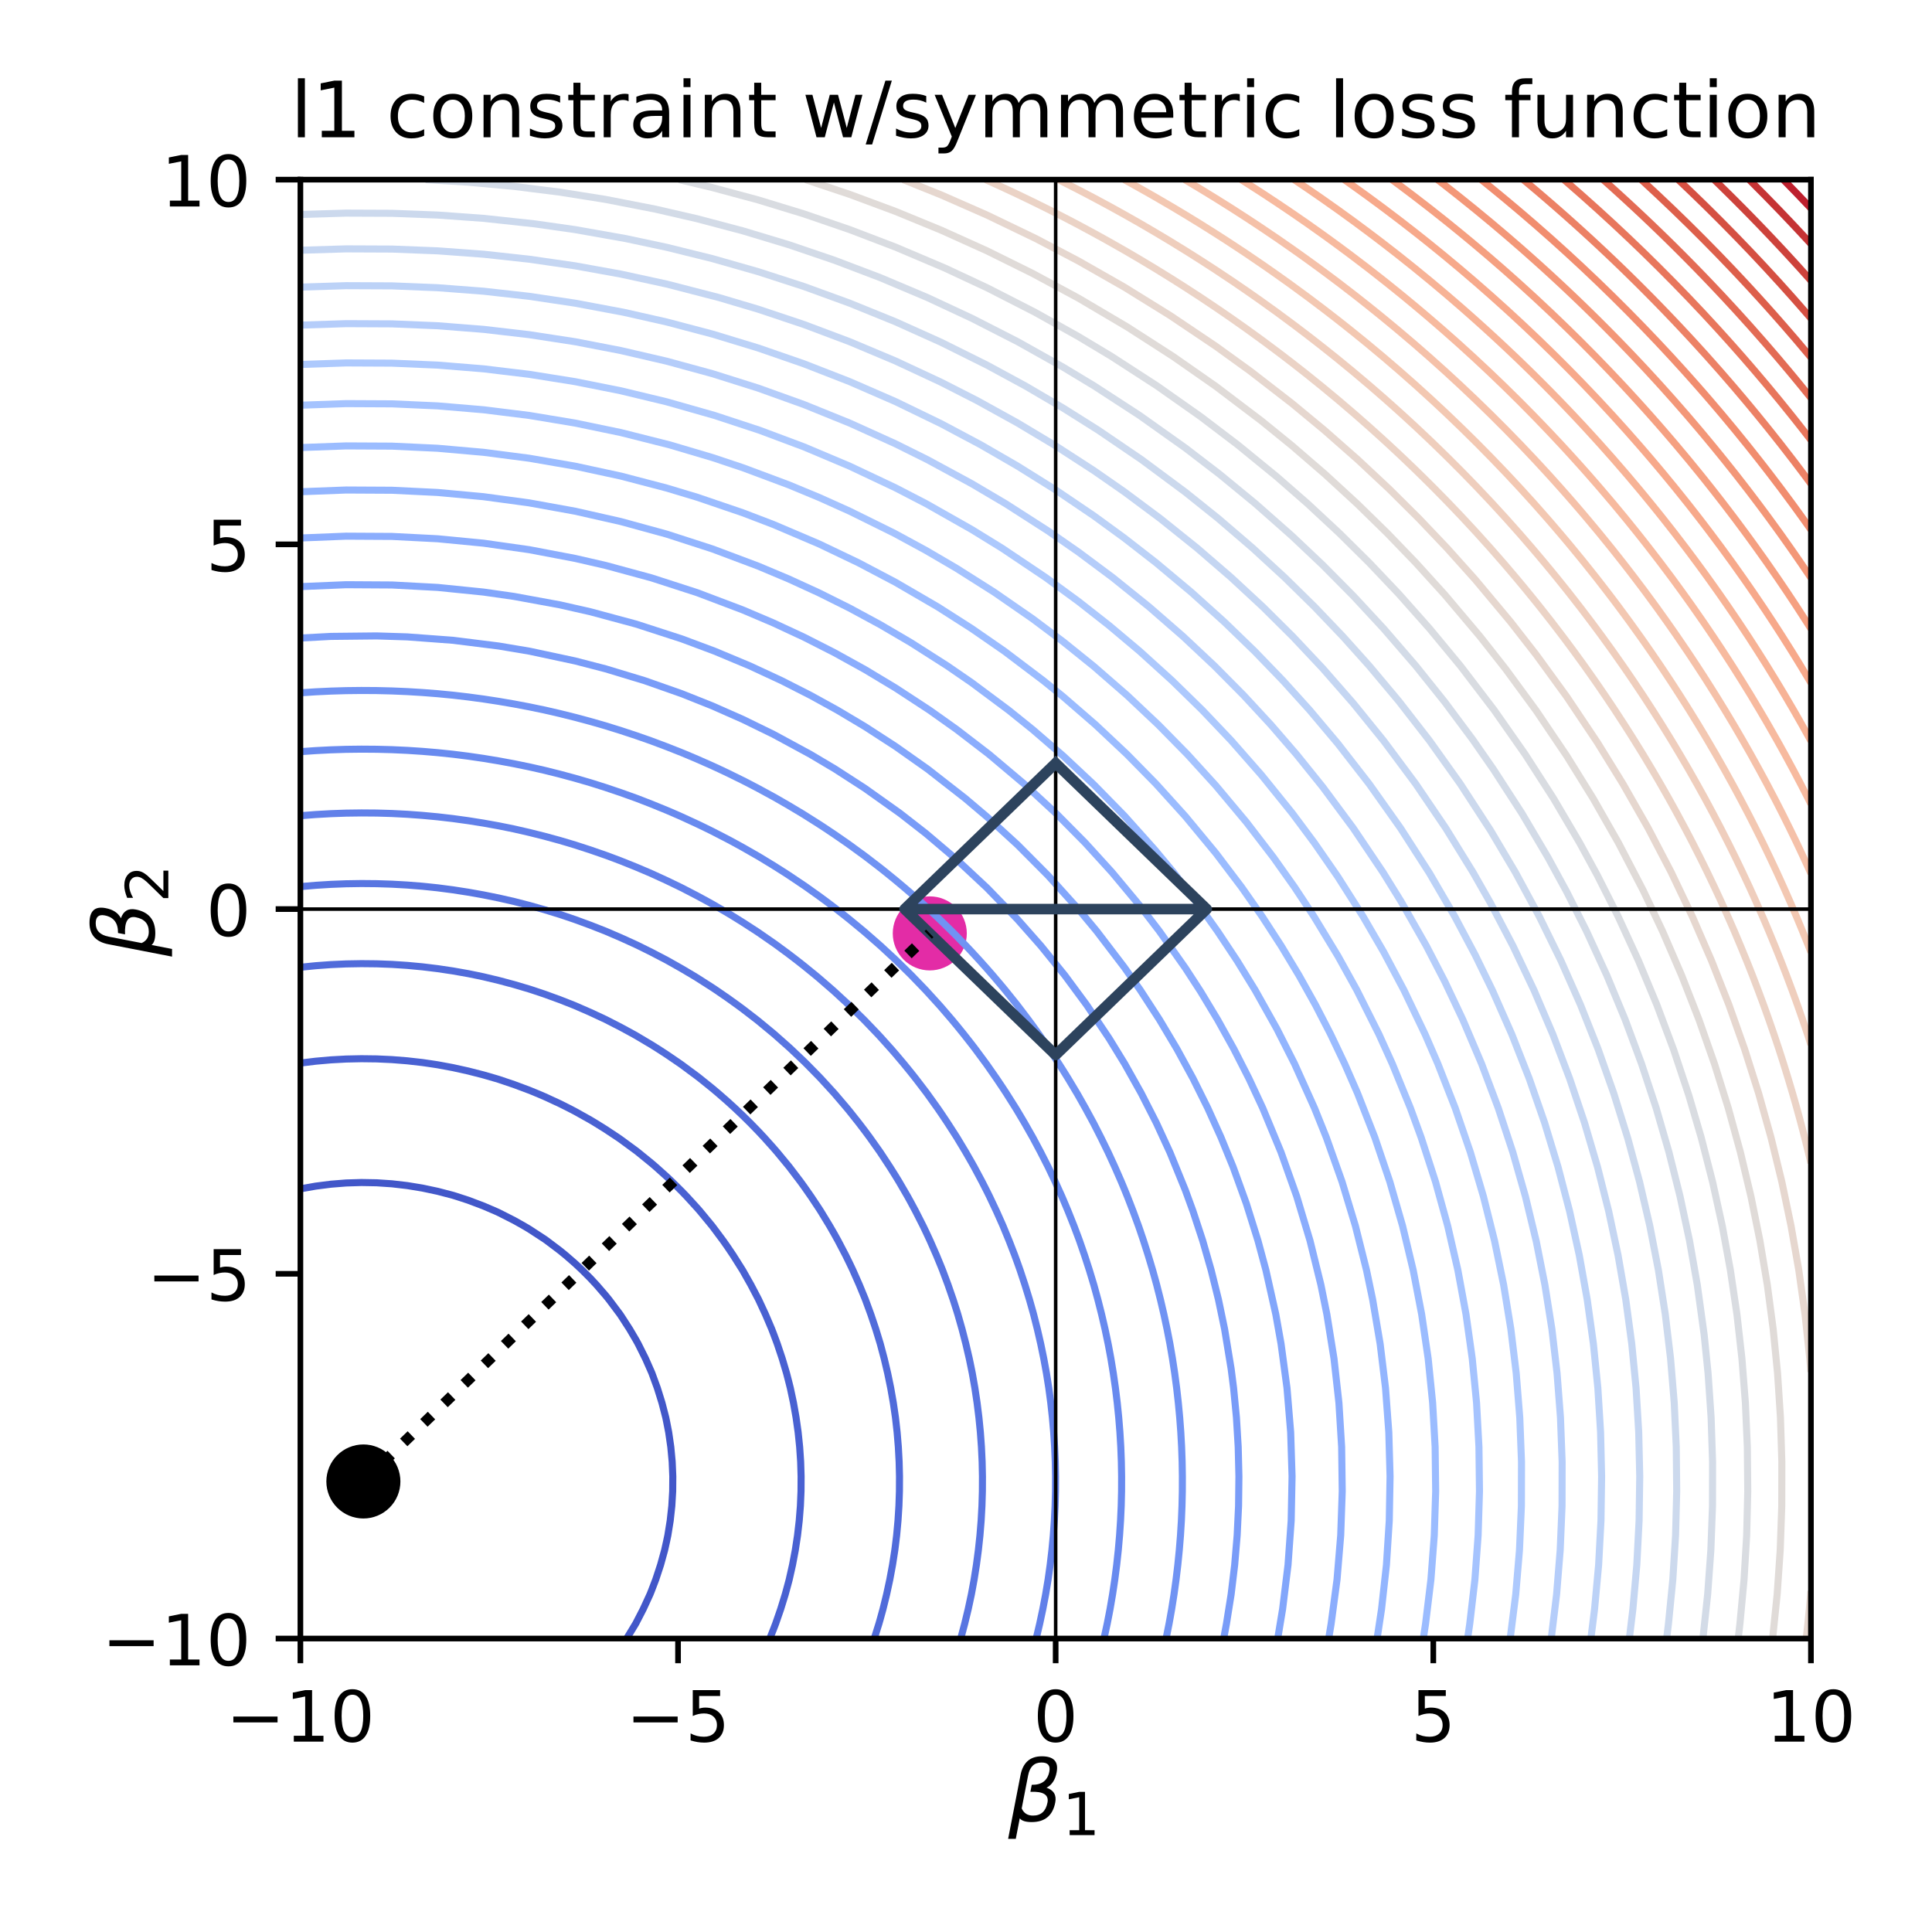<?xml version="1.0" encoding="utf-8" standalone="no"?>
<!DOCTYPE svg PUBLIC "-//W3C//DTD SVG 1.1//EN"
  "http://www.w3.org/Graphics/SVG/1.1/DTD/svg11.dtd">
<!-- Created with matplotlib (https://matplotlib.org/) -->
<svg height="273.6pt" version="1.1" viewBox="0 0 273.6 273.6" width="273.6pt" xmlns="http://www.w3.org/2000/svg" xmlns:xlink="http://www.w3.org/1999/xlink">
 <defs>
  <style type="text/css">
*{stroke-linecap:butt;stroke-linejoin:round;}
  </style>
 </defs>
 <g id="figure_1">
  <g id="patch_1">
   <path d="M 0 273.6 
L 273.6 273.6 
L 273.6 0 
L 0 0 
z
" style="fill:#ffffff;"/>
  </g>
  <g id="axes_1">
   <g id="patch_2">
    <path d="M 42.54 232.04 
L 256.455 232.04 
L 256.455 25.44 
L 42.54 25.44 
z
" style="fill:#ffffff;"/>
   </g>
   <g id="PathCollection_1">
    <defs>
     <path d="M 0 4.743 
C 1.258 4.743 2.465 4.244 3.354 3.354 
C 4.244 2.465 4.743 1.258 4.743 0 
C 4.743 -1.258 4.244 -2.465 3.354 -3.354 
C 2.465 -4.244 1.258 -4.743 0 -4.743 
C -1.258 -4.743 -2.465 -4.244 -3.354 -3.354 
C -4.244 -2.465 -4.743 -1.258 -4.743 0 
C -4.743 1.258 -4.244 2.465 -3.354 3.354 
C -2.465 4.244 -1.258 4.743 0 4.743 
z
" id="m4cfb542a54" style="stroke:#000000;"/>
    </defs>
    <g clip-path="url(#p96bfe032df)">
     <use style="stroke:#000000;" x="51.46" xlink:href="#m4cfb542a54" y="209.798"/>
    </g>
   </g>
   <g id="PathCollection_2">
    <defs>
     <path d="M 0 4.743 
C 1.258 4.743 2.465 4.244 3.354 3.354 
C 4.244 2.465 4.743 1.258 4.743 0 
C 4.743 -1.258 4.244 -2.465 3.354 -3.354 
C 2.465 -4.244 1.258 -4.743 0 -4.743 
C -1.258 -4.743 -2.465 -4.244 -3.354 -3.354 
C -4.244 -2.465 -4.743 -1.258 -4.743 0 
C -4.743 1.258 -4.244 2.465 -3.354 3.354 
C -2.465 4.244 -1.258 4.743 0 4.743 
z
" id="me74ca68861" style="stroke:#e32ca6;"/>
    </defs>
    <g clip-path="url(#p96bfe032df)">
     <use style="fill:#e32ca6;stroke:#e32ca6;" x="131.671" xlink:href="#me74ca68861" y="132.183"/>
    </g>
   </g>
   <g id="matplotlib.axis_1">
    <g id="xtick_1">
     <g id="line2d_1">
      <defs>
       <path d="M 0 0 
L 0 3.5 
" id="me30c875ea5" style="stroke:#000000;stroke-width:0.8;"/>
      </defs>
      <g>
       <use style="stroke:#000000;stroke-width:0.8;" x="42.54" xlink:href="#me30c875ea5" y="232.04"/>
      </g>
     </g>
     <g id="text_1">
      <!-- −10 -->
      <defs>
       <path d="M 10.594 35.5 
L 73.188 35.5 
L 73.188 27.203 
L 10.594 27.203 
z
" id="DejaVuSans-8722"/>
       <path d="M 12.406 8.297 
L 28.516 8.297 
L 28.516 63.922 
L 10.984 60.406 
L 10.984 69.391 
L 28.422 72.906 
L 38.281 72.906 
L 38.281 8.297 
L 54.391 8.297 
L 54.391 0 
L 12.406 0 
z
" id="DejaVuSans-49"/>
       <path d="M 31.781 66.406 
Q 24.172 66.406 20.328 58.906 
Q 16.5 51.422 16.5 36.375 
Q 16.5 21.391 20.328 13.891 
Q 24.172 6.391 31.781 6.391 
Q 39.453 6.391 43.281 13.891 
Q 47.125 21.391 47.125 36.375 
Q 47.125 51.422 43.281 58.906 
Q 39.453 66.406 31.781 66.406 
z
M 31.781 74.219 
Q 44.047 74.219 50.516 64.516 
Q 56.984 54.828 56.984 36.375 
Q 56.984 17.969 50.516 8.266 
Q 44.047 -1.422 31.781 -1.422 
Q 19.531 -1.422 13.062 8.266 
Q 6.594 17.969 6.594 36.375 
Q 6.594 54.828 13.062 64.516 
Q 19.531 74.219 31.781 74.219 
z
" id="DejaVuSans-48"/>
      </defs>
      <g transform="translate(31.988 246.638)scale(0.1 -0.1)">
       <use xlink:href="#DejaVuSans-8722"/>
       <use x="83.789" xlink:href="#DejaVuSans-49"/>
       <use x="147.412" xlink:href="#DejaVuSans-48"/>
      </g>
     </g>
    </g>
    <g id="xtick_2">
     <g id="line2d_2">
      <g>
       <use style="stroke:#000000;stroke-width:0.8;" x="96.019" xlink:href="#me30c875ea5" y="232.04"/>
      </g>
     </g>
     <g id="text_2">
      <!-- −5 -->
      <defs>
       <path d="M 10.797 72.906 
L 49.516 72.906 
L 49.516 64.594 
L 19.828 64.594 
L 19.828 46.734 
Q 21.969 47.469 24.109 47.828 
Q 26.266 48.188 28.422 48.188 
Q 40.625 48.188 47.75 41.5 
Q 54.891 34.812 54.891 23.391 
Q 54.891 11.625 47.562 5.094 
Q 40.234 -1.422 26.906 -1.422 
Q 22.312 -1.422 17.547 -0.641 
Q 12.797 0.141 7.719 1.703 
L 7.719 11.625 
Q 12.109 9.234 16.797 8.062 
Q 21.484 6.891 26.703 6.891 
Q 35.156 6.891 40.078 11.328 
Q 45.016 15.766 45.016 23.391 
Q 45.016 31 40.078 35.438 
Q 35.156 39.891 26.703 39.891 
Q 22.75 39.891 18.812 39.016 
Q 14.891 38.141 10.797 36.281 
z
" id="DejaVuSans-53"/>
      </defs>
      <g transform="translate(88.648 246.638)scale(0.1 -0.1)">
       <use xlink:href="#DejaVuSans-8722"/>
       <use x="83.789" xlink:href="#DejaVuSans-53"/>
      </g>
     </g>
    </g>
    <g id="xtick_3">
     <g id="line2d_3">
      <g>
       <use style="stroke:#000000;stroke-width:0.8;" x="149.498" xlink:href="#me30c875ea5" y="232.04"/>
      </g>
     </g>
     <g id="text_3">
      <!-- 0 -->
      <g transform="translate(146.316 246.638)scale(0.1 -0.1)">
       <use xlink:href="#DejaVuSans-48"/>
      </g>
     </g>
    </g>
    <g id="xtick_4">
     <g id="line2d_4">
      <g>
       <use style="stroke:#000000;stroke-width:0.8;" x="202.976" xlink:href="#me30c875ea5" y="232.04"/>
      </g>
     </g>
     <g id="text_4">
      <!-- 5 -->
      <g transform="translate(199.795 246.638)scale(0.1 -0.1)">
       <use xlink:href="#DejaVuSans-53"/>
      </g>
     </g>
    </g>
    <g id="xtick_5">
     <g id="line2d_5">
      <g>
       <use style="stroke:#000000;stroke-width:0.8;" x="256.455" xlink:href="#me30c875ea5" y="232.04"/>
      </g>
     </g>
     <g id="text_5">
      <!-- 10 -->
      <g transform="translate(250.093 246.638)scale(0.1 -0.1)">
       <use xlink:href="#DejaVuSans-49"/>
       <use x="63.623" xlink:href="#DejaVuSans-48"/>
      </g>
     </g>
    </g>
    <g id="text_6">
     <!-- $\beta_1$ -->
     <defs>
      <path d="M 13.625 3.375 
L 8.938 -20.797 
L -0.094 -20.797 
L 14.5 54.344 
Q 18.844 76.609 39.656 76.609 
Q 60.75 76.609 57.172 57.812 
Q 54.734 44.438 45.219 39.547 
Q 58.016 35.156 55.516 22.125 
Q 51.125 -1.078 27.484 -1.031 
Q 17.141 -0.984 13.625 3.375 
z
M 15.922 15.094 
Q 19.672 6.594 29.297 6.641 
Q 43.359 6.641 46.344 21.969 
Q 49.031 35.75 26.172 34.672 
L 27.781 42.969 
Q 45.453 42.672 48.531 58.594 
Q 50.641 69.344 39.203 69.281 
Q 26.422 69.281 23.484 54.047 
z
" id="DejaVuSans-Oblique-946"/>
     </defs>
     <g transform="translate(142.778 257.958)scale(0.12 -0.12)">
      <use transform="translate(0 0.391)" xlink:href="#DejaVuSans-Oblique-946"/>
      <use transform="translate(63.818 -16.016)scale(0.7)" xlink:href="#DejaVuSans-49"/>
     </g>
    </g>
   </g>
   <g id="matplotlib.axis_2">
    <g id="ytick_1">
     <g id="line2d_6">
      <defs>
       <path d="M 0 0 
L -3.5 0 
" id="mcd11a480d0" style="stroke:#000000;stroke-width:0.8;"/>
      </defs>
      <g>
       <use style="stroke:#000000;stroke-width:0.8;" x="42.54" xlink:href="#mcd11a480d0" y="232.04"/>
      </g>
     </g>
     <g id="text_7">
      <!-- −10 -->
      <g transform="translate(14.435 235.839)scale(0.1 -0.1)">
       <use xlink:href="#DejaVuSans-8722"/>
       <use x="83.789" xlink:href="#DejaVuSans-49"/>
       <use x="147.412" xlink:href="#DejaVuSans-48"/>
      </g>
     </g>
    </g>
    <g id="ytick_2">
     <g id="line2d_7">
      <g>
       <use style="stroke:#000000;stroke-width:0.8;" x="42.54" xlink:href="#mcd11a480d0" y="180.39"/>
      </g>
     </g>
     <g id="text_8">
      <!-- −5 -->
      <g transform="translate(20.798 184.189)scale(0.1 -0.1)">
       <use xlink:href="#DejaVuSans-8722"/>
       <use x="83.789" xlink:href="#DejaVuSans-53"/>
      </g>
     </g>
    </g>
    <g id="ytick_3">
     <g id="line2d_8">
      <g>
       <use style="stroke:#000000;stroke-width:0.8;" x="42.54" xlink:href="#mcd11a480d0" y="128.74"/>
      </g>
     </g>
     <g id="text_9">
      <!-- 0 -->
      <g transform="translate(29.177 132.539)scale(0.1 -0.1)">
       <use xlink:href="#DejaVuSans-48"/>
      </g>
     </g>
    </g>
    <g id="ytick_4">
     <g id="line2d_9">
      <g>
       <use style="stroke:#000000;stroke-width:0.8;" x="42.54" xlink:href="#mcd11a480d0" y="77.09"/>
      </g>
     </g>
     <g id="text_10">
      <!-- 5 -->
      <g transform="translate(29.177 80.889)scale(0.1 -0.1)">
       <use xlink:href="#DejaVuSans-53"/>
      </g>
     </g>
    </g>
    <g id="ytick_5">
     <g id="line2d_10">
      <g>
       <use style="stroke:#000000;stroke-width:0.8;" x="42.54" xlink:href="#mcd11a480d0" y="25.44"/>
      </g>
     </g>
     <g id="text_11">
      <!-- 10 -->
      <g transform="translate(22.815 29.239)scale(0.1 -0.1)">
       <use xlink:href="#DejaVuSans-49"/>
       <use x="63.623" xlink:href="#DejaVuSans-48"/>
      </g>
     </g>
    </g>
    <g id="text_12">
     <!-- $\beta_2$ -->
     <defs>
      <path d="M 19.188 8.297 
L 53.609 8.297 
L 53.609 0 
L 7.328 0 
L 7.328 8.297 
Q 12.938 14.109 22.625 23.891 
Q 32.328 33.688 34.812 36.531 
Q 39.547 41.844 41.422 45.531 
Q 43.312 49.219 43.312 52.781 
Q 43.312 58.594 39.234 62.25 
Q 35.156 65.922 28.609 65.922 
Q 23.969 65.922 18.812 64.312 
Q 13.672 62.703 7.812 59.422 
L 7.812 69.391 
Q 13.766 71.781 18.938 73 
Q 24.125 74.219 28.422 74.219 
Q 39.75 74.219 46.484 68.547 
Q 53.219 62.891 53.219 53.422 
Q 53.219 48.922 51.531 44.891 
Q 49.859 40.875 45.406 35.406 
Q 44.188 33.984 37.641 27.219 
Q 31.109 20.453 19.188 8.297 
z
" id="DejaVuSans-50"/>
     </defs>
     <g transform="translate(21.915 135.46)rotate(-90)scale(0.12 -0.12)">
      <use transform="translate(0 0.391)" xlink:href="#DejaVuSans-Oblique-946"/>
      <use transform="translate(63.818 -16.016)scale(0.7)" xlink:href="#DejaVuSans-50"/>
     </g>
    </g>
   </g>
   <g id="LineCollection_1"/>
   <g id="LineCollection_2">
    <path clip-path="url(#p96bfe032df)" d="M 42.54 168.357 
L 44.701 167.975 
L 46.862 167.699 
L 49.022 167.527 
L 51.183 167.461 
L 53.344 167.5 
L 55.505 167.645 
L 57.665 167.894 
L 59.826 168.249 
L 61.987 168.709 
L 64.148 169.274 
L 64.664 169.434 
L 66.308 169.971 
L 68.469 170.787 
L 70.178 171.521 
L 70.63 171.726 
L 72.791 172.822 
L 74.19 173.608 
L 74.951 174.06 
L 77.112 175.469 
L 77.43 175.695 
L 79.273 177.085 
L 80.127 177.781 
L 81.434 178.918 
L 82.45 179.868 
L 83.594 181.016 
L 84.47 181.955 
L 85.755 183.441 
L 86.243 184.042 
L 87.806 186.129 
L 87.916 186.289 
L 89.161 188.216 
L 90.077 189.777 
L 90.368 190.303 
L 91.408 192.389 
L 92.237 194.266 
L 92.326 194.476 
L 93.089 196.563 
L 93.74 198.65 
L 94.281 200.737 
L 94.398 201.31 
L 94.694 202.824 
L 94.995 204.911 
L 95.191 206.998 
L 95.28 209.084 
L 95.263 211.171 
L 95.14 213.258 
L 94.911 215.345 
L 94.576 217.432 
L 94.398 218.276 
L 94.122 219.519 
L 93.547 221.606 
L 92.86 223.693 
L 92.237 225.319 
L 92.052 225.779 
L 91.092 227.866 
L 90.077 229.834 
L 90.012 229.953 
L 88.748 232.04 
" style="fill:none;stroke:#4257c9;"/>
   </g>
   <g id="LineCollection_3">
    <path clip-path="url(#p96bfe032df)" d="M 42.54 150.545 
L 44.701 150.282 
L 46.862 150.092 
L 49.022 149.974 
L 51.183 149.929 
L 53.344 149.956 
L 55.505 150.055 
L 57.665 150.227 
L 59.826 150.47 
L 61.067 150.652 
L 61.987 150.792 
L 64.148 151.194 
L 66.308 151.672 
L 68.469 152.225 
L 70.241 152.739 
L 70.63 152.856 
L 72.791 153.585 
L 74.951 154.391 
L 76.013 154.826 
L 77.112 155.293 
L 79.273 156.292 
L 80.515 156.913 
L 81.434 157.39 
L 83.594 158.598 
L 84.267 159 
L 85.755 159.926 
L 87.505 161.086 
L 87.916 161.371 
L 90.077 162.958 
L 90.353 163.173 
L 92.237 164.704 
L 92.887 165.26 
L 94.398 166.617 
L 95.172 167.347 
L 96.559 168.723 
L 97.243 169.434 
L 98.72 171.052 
L 99.129 171.521 
L 100.852 173.608 
L 100.88 173.644 
L 102.41 175.695 
L 103.041 176.594 
L 103.84 177.781 
L 105.156 179.868 
L 105.202 179.946 
L 106.337 181.955 
L 107.363 183.912 
L 107.428 184.042 
L 108.398 186.129 
L 109.287 188.216 
L 109.523 188.829 
L 110.072 190.303 
L 110.77 192.389 
L 111.389 194.476 
L 111.684 195.616 
L 111.921 196.563 
L 112.366 198.65 
L 112.734 200.737 
L 113.027 202.824 
L 113.243 204.911 
L 113.384 206.998 
L 113.448 209.084 
L 113.436 211.171 
L 113.348 213.258 
L 113.183 215.345 
L 112.943 217.432 
L 112.626 219.519 
L 112.233 221.606 
L 111.764 223.693 
L 111.684 223.999 
L 111.202 225.779 
L 110.558 227.866 
L 109.835 229.953 
L 109.523 230.764 
L 109.015 232.04 
" style="fill:none;stroke:#4961d2;"/>
   </g>
   <g id="LineCollection_4">
    <path clip-path="url(#p96bfe032df)" d="M 42.54 136.978 
L 44.701 136.76 
L 46.862 136.603 
L 49.022 136.505 
L 51.183 136.468 
L 53.344 136.49 
L 55.505 136.572 
L 57.665 136.714 
L 59.826 136.916 
L 61.987 137.178 
L 64.148 137.5 
L 66.308 137.882 
L 67.528 138.131 
L 68.469 138.329 
L 70.63 138.845 
L 72.791 139.423 
L 74.951 140.063 
L 75.429 140.218 
L 77.112 140.78 
L 79.273 141.567 
L 81.15 142.305 
L 81.434 142.42 
L 83.594 143.362 
L 85.755 144.369 
L 85.8 144.392 
L 87.916 145.476 
L 89.758 146.478 
L 90.077 146.658 
L 92.237 147.942 
L 93.231 148.565 
L 94.398 149.322 
L 96.347 150.652 
L 96.559 150.802 
L 98.72 152.404 
L 99.152 152.739 
L 100.88 154.13 
L 101.707 154.826 
L 103.041 155.991 
L 104.053 156.913 
L 105.202 158.001 
L 106.214 159 
L 107.363 160.18 
L 108.211 161.086 
L 109.523 162.55 
L 110.062 163.173 
L 111.684 165.136 
L 111.783 165.26 
L 113.37 167.347 
L 113.845 168.003 
L 114.846 169.434 
L 116.006 171.18 
L 116.225 171.521 
L 117.494 173.608 
L 118.167 174.779 
L 118.675 175.695 
L 119.767 177.781 
L 120.327 178.926 
L 120.775 179.868 
L 121.698 181.955 
L 122.488 183.877 
L 122.554 184.042 
L 123.32 186.129 
L 124.022 188.216 
L 124.649 190.267 
L 124.659 190.303 
L 125.215 192.389 
L 125.708 194.476 
L 126.138 196.563 
L 126.505 198.65 
L 126.81 200.735 
L 126.81 200.737 
L 127.045 202.824 
L 127.218 204.911 
L 127.331 206.998 
L 127.382 209.084 
L 127.372 211.171 
L 127.302 213.258 
L 127.17 215.345 
L 126.977 217.432 
L 126.81 218.808 
L 126.72 219.519 
L 126.396 221.606 
L 126.009 223.693 
L 125.559 225.779 
L 125.046 227.866 
L 124.649 229.307 
L 124.465 229.953 
L 123.808 232.04 
" style="fill:none;stroke:#506bda;"/>
   </g>
   <g id="LineCollection_5">
    <path clip-path="url(#p96bfe032df)" d="M 42.54 125.557 
L 44.701 125.372 
L 46.862 125.238 
L 49.022 125.155 
L 51.183 125.122 
L 53.344 125.142 
L 55.505 125.212 
L 57.665 125.333 
L 59.826 125.505 
L 60.838 125.61 
L 61.987 125.731 
L 64.148 126.013 
L 66.308 126.347 
L 68.469 126.733 
L 70.63 127.171 
L 72.791 127.662 
L 72.927 127.697 
L 74.951 128.219 
L 77.112 128.83 
L 79.273 129.494 
L 80.143 129.783 
L 81.434 130.224 
L 83.594 131.017 
L 85.755 131.864 
L 85.769 131.87 
L 87.916 132.792 
L 90.077 133.776 
L 90.454 133.957 
L 92.237 134.84 
L 94.398 135.968 
L 94.537 136.044 
L 96.559 137.186 
L 98.154 138.131 
L 98.72 138.476 
L 100.88 139.856 
L 101.423 140.218 
L 103.041 141.33 
L 104.401 142.305 
L 105.202 142.896 
L 107.145 144.392 
L 107.363 144.565 
L 109.523 146.349 
L 109.674 146.478 
L 111.684 148.259 
L 112.018 148.565 
L 113.845 150.301 
L 114.202 150.652 
L 116.006 152.49 
L 116.242 152.739 
L 118.152 154.826 
L 118.167 154.843 
L 119.932 156.913 
L 120.327 157.395 
L 121.602 159 
L 122.488 160.161 
L 123.173 161.086 
L 124.649 163.17 
L 124.651 163.173 
L 126.024 165.26 
L 126.81 166.511 
L 127.32 167.347 
L 128.532 169.434 
L 128.97 170.229 
L 129.663 171.521 
L 130.723 173.608 
L 131.131 174.458 
L 131.708 175.695 
L 132.624 177.781 
L 133.292 179.406 
L 133.477 179.868 
L 134.257 181.955 
L 134.98 184.042 
L 135.453 185.522 
L 135.642 186.129 
L 136.237 188.216 
L 136.777 190.303 
L 137.262 192.389 
L 137.613 194.093 
L 137.69 194.476 
L 138.057 196.563 
L 138.369 198.65 
L 138.628 200.737 
L 138.834 202.824 
L 138.986 204.911 
L 139.085 206.998 
L 139.13 209.084 
L 139.121 211.171 
L 139.059 213.258 
L 138.944 215.345 
L 138.775 217.432 
L 138.552 219.519 
L 138.276 221.606 
L 137.947 223.693 
L 137.613 225.508 
L 137.562 225.779 
L 137.115 227.866 
L 136.612 229.953 
L 136.054 232.04 
" style="fill:none;stroke:#5875e1;"/>
   </g>
   <g id="LineCollection_6">
    <path clip-path="url(#p96bfe032df)" d="M 42.54 115.518 
L 44.701 115.349 
L 46.862 115.227 
L 48.336 115.175 
L 49.022 115.152 
L 51.183 115.123 
L 53.344 115.14 
L 54.562 115.175 
L 55.505 115.203 
L 57.665 115.314 
L 59.826 115.471 
L 61.987 115.674 
L 64.148 115.924 
L 66.308 116.221 
L 68.469 116.564 
L 70.63 116.953 
L 72.161 117.262 
L 72.791 117.392 
L 74.951 117.886 
L 77.112 118.427 
L 79.273 119.016 
L 80.403 119.349 
L 81.434 119.66 
L 83.594 120.36 
L 85.755 121.109 
L 86.642 121.436 
L 87.916 121.917 
L 90.077 122.784 
L 91.819 123.523 
L 92.237 123.704 
L 94.398 124.694 
L 96.298 125.61 
L 96.559 125.738 
L 98.72 126.858 
L 100.266 127.697 
L 100.88 128.038 
L 103.041 129.294 
L 103.849 129.783 
L 105.202 130.625 
L 107.125 131.87 
L 107.363 132.028 
L 109.523 133.522 
L 110.13 133.957 
L 111.684 135.104 
L 112.914 136.044 
L 113.845 136.776 
L 115.509 138.131 
L 116.006 138.547 
L 117.933 140.218 
L 118.167 140.426 
L 120.202 142.305 
L 120.327 142.424 
L 122.332 144.392 
L 122.488 144.55 
L 124.333 146.478 
L 124.649 146.819 
L 126.218 148.565 
L 126.81 149.246 
L 127.997 150.652 
L 128.97 151.846 
L 129.678 152.739 
L 131.131 154.641 
L 131.269 154.826 
L 132.763 156.913 
L 133.292 157.682 
L 134.175 159 
L 135.453 160.985 
L 135.516 161.086 
L 136.77 163.173 
L 137.613 164.642 
L 137.96 165.26 
L 139.075 167.347 
L 139.774 168.72 
L 140.128 169.434 
L 141.112 171.521 
L 141.935 173.363 
L 142.042 173.608 
L 142.901 175.695 
L 143.708 177.781 
L 144.096 178.849 
L 144.457 179.868 
L 145.146 181.955 
L 145.786 184.042 
L 146.256 185.705 
L 146.373 186.129 
L 146.901 188.216 
L 147.381 190.303 
L 147.811 192.389 
L 148.193 194.476 
L 148.417 195.88 
L 148.524 196.563 
L 148.802 198.65 
L 149.033 200.737 
L 149.216 202.824 
L 149.351 204.911 
L 149.439 206.998 
L 149.479 209.084 
L 149.471 211.171 
L 149.416 213.258 
L 149.313 215.345 
L 149.163 217.432 
L 148.965 219.519 
L 148.719 221.606 
L 148.426 223.693 
L 148.417 223.747 
L 148.078 225.779 
L 147.68 227.866 
L 147.234 229.953 
L 146.74 232.04 
" style="fill:none;stroke:#6180e9;"/>
   </g>
   <g id="LineCollection_7">
    <path clip-path="url(#p96bfe032df)" d="M 42.54 106.447 
L 44.701 106.296 
L 46.862 106.186 
L 49.022 106.117 
L 51.183 106.091 
L 53.344 106.107 
L 55.505 106.164 
L 57.665 106.263 
L 59.826 106.405 
L 61.987 106.588 
L 64.148 106.813 
L 64.272 106.828 
L 66.308 107.085 
L 68.469 107.4 
L 70.63 107.757 
L 72.791 108.158 
L 74.951 108.601 
L 76.347 108.915 
L 77.112 109.09 
L 79.273 109.63 
L 81.434 110.213 
L 83.594 110.84 
L 84.115 111.002 
L 85.755 111.522 
L 87.916 112.251 
L 90.077 113.025 
L 90.245 113.088 
L 92.237 113.86 
L 94.398 114.742 
L 95.408 115.175 
L 96.559 115.68 
L 98.72 116.675 
L 99.939 117.262 
L 100.88 117.726 
L 103.041 118.839 
L 103.992 119.349 
L 105.202 120.014 
L 107.363 121.25 
L 107.676 121.436 
L 109.523 122.561 
L 111.046 123.523 
L 111.684 123.936 
L 113.845 125.386 
L 114.168 125.61 
L 116.006 126.918 
L 117.063 127.697 
L 118.167 128.53 
L 119.773 129.783 
L 120.327 130.227 
L 122.316 131.87 
L 122.488 132.016 
L 124.649 133.907 
L 124.705 133.957 
L 126.81 135.906 
L 126.954 136.044 
L 128.97 138.021 
L 129.079 138.131 
L 131.09 140.218 
L 131.131 140.262 
L 132.99 142.305 
L 133.292 142.647 
L 134.791 144.392 
L 135.453 145.187 
L 136.5 146.478 
L 137.613 147.897 
L 138.125 148.565 
L 139.668 150.652 
L 139.774 150.8 
L 141.125 152.739 
L 141.935 153.944 
L 142.513 154.826 
L 143.831 156.913 
L 144.096 157.349 
L 145.075 159 
L 146.256 161.076 
L 146.262 161.086 
L 147.375 163.173 
L 148.417 165.219 
L 148.438 165.26 
L 149.43 167.347 
L 150.375 169.434 
L 150.578 169.905 
L 151.258 171.521 
L 152.089 173.608 
L 152.739 175.335 
L 152.871 175.695 
L 153.593 177.781 
L 154.27 179.868 
L 154.899 181.947 
L 154.902 181.955 
L 155.475 184.042 
L 156.004 186.129 
L 156.489 188.216 
L 156.928 190.303 
L 157.06 190.999 
L 157.318 192.389 
L 157.661 194.476 
L 157.961 196.563 
L 158.216 198.65 
L 158.428 200.737 
L 158.596 202.824 
L 158.721 204.911 
L 158.801 206.998 
L 158.838 209.084 
L 158.831 211.171 
L 158.781 213.258 
L 158.686 215.345 
L 158.548 217.432 
L 158.366 219.519 
L 158.14 221.606 
L 157.871 223.693 
L 157.557 225.779 
L 157.2 227.866 
L 157.06 228.596 
L 156.794 229.953 
L 156.34 232.04 
" style="fill:none;stroke:#688aef;"/>
   </g>
   <g id="LineCollection_8">
    <path clip-path="url(#p96bfe032df)" d="M 42.54 98.111 
L 44.701 97.97 
L 46.862 97.868 
L 49.022 97.805 
L 51.183 97.781 
L 53.344 97.795 
L 55.505 97.848 
L 57.665 97.94 
L 59.826 98.071 
L 61.987 98.24 
L 64.148 98.449 
L 64.425 98.48 
L 66.308 98.7 
L 68.469 98.991 
L 70.63 99.322 
L 72.791 99.692 
L 74.951 100.101 
L 77.112 100.55 
L 77.187 100.567 
L 79.273 101.048 
L 81.434 101.586 
L 83.594 102.165 
L 85.303 102.654 
L 85.755 102.786 
L 87.916 103.458 
L 90.077 104.171 
L 91.709 104.741 
L 92.237 104.929 
L 94.398 105.74 
L 96.559 106.593 
L 97.126 106.828 
L 98.72 107.502 
L 100.88 108.457 
L 101.87 108.915 
L 103.041 109.467 
L 105.202 110.53 
L 106.122 111.002 
L 107.363 111.651 
L 109.523 112.826 
L 109.989 113.088 
L 111.684 114.066 
L 113.54 115.175 
L 113.845 115.362 
L 116.006 116.729 
L 116.822 117.262 
L 118.167 118.162 
L 119.884 119.349 
L 120.327 119.663 
L 122.488 121.239 
L 122.749 121.436 
L 124.649 122.899 
L 125.435 123.523 
L 126.81 124.64 
L 127.969 125.61 
L 128.97 126.469 
L 130.363 127.697 
L 131.131 128.391 
L 132.629 129.783 
L 133.292 130.415 
L 134.778 131.87 
L 135.453 132.549 
L 136.817 133.957 
L 137.613 134.802 
L 138.755 136.044 
L 139.774 137.185 
L 140.599 138.131 
L 141.935 139.708 
L 142.356 140.218 
L 144.031 142.305 
L 144.096 142.388 
L 145.619 144.392 
L 146.256 145.257 
L 147.135 146.478 
L 148.417 148.319 
L 148.585 148.565 
L 149.958 150.652 
L 150.578 151.628 
L 151.269 152.739 
L 152.52 154.826 
L 152.739 155.206 
L 153.703 156.913 
L 154.836 159 
L 154.899 159.121 
L 155.902 161.086 
L 156.923 163.173 
L 157.06 163.467 
L 157.881 165.26 
L 158.794 167.347 
L 159.221 168.374 
L 159.653 169.434 
L 160.461 171.521 
L 161.227 173.608 
L 161.382 174.055 
L 161.938 175.695 
L 162.604 177.781 
L 163.229 179.868 
L 163.542 180.993 
L 163.806 181.955 
L 164.336 184.042 
L 164.824 186.129 
L 165.272 188.216 
L 165.678 190.303 
L 165.703 190.449 
L 166.036 192.389 
L 166.354 194.476 
L 166.631 196.563 
L 166.867 198.65 
L 167.063 200.737 
L 167.219 202.824 
L 167.334 204.911 
L 167.408 206.998 
L 167.442 209.084 
L 167.436 211.171 
L 167.389 213.258 
L 167.302 215.345 
L 167.174 217.432 
L 167.005 219.519 
L 166.797 221.606 
L 166.547 223.693 
L 166.258 225.779 
L 165.927 227.866 
L 165.703 229.128 
L 165.554 229.953 
L 165.135 232.04 
" style="fill:none;stroke:#7093f3;"/>
   </g>
   <g id="LineCollection_9">
    <path clip-path="url(#p96bfe032df)" d="M 42.54 90.354 
L 46.862 90.124 
L 53.344 90.056 
L 57.665 90.192 
L 64.148 90.674 
L 70.63 91.486 
L 74.999 92.22 
L 81.434 93.597 
L 85.755 94.716 
L 91.292 96.394 
L 96.559 98.246 
L 100.88 99.969 
L 105.202 101.879 
L 109.523 103.988 
L 114.761 106.828 
L 118.273 108.915 
L 122.488 111.641 
L 127.456 115.175 
L 131.131 118.039 
L 135.453 121.704 
L 139.774 125.737 
L 144.096 130.197 
L 147.416 133.957 
L 150.799 138.131 
L 153.882 142.305 
L 157.06 147.037 
L 159.277 150.652 
L 161.618 154.826 
L 163.746 159 
L 165.703 163.245 
L 167.864 168.55 
L 168.947 171.521 
L 170.32 175.695 
L 171.517 179.868 
L 172.552 184.042 
L 173.421 188.216 
L 174.346 193.839 
L 174.694 196.563 
L 175.097 200.737 
L 175.348 204.911 
L 175.449 209.084 
L 175.4 213.258 
L 175.2 217.432 
L 174.849 221.606 
L 174.346 225.786 
L 173.683 229.953 
L 173.294 232.04 
L 173.294 232.04 
" style="fill:none;stroke:#799cf8;"/>
   </g>
   <g id="LineCollection_10">
    <path clip-path="url(#p96bfe032df)" d="M 42.54 83.074 
L 49.022 82.803 
L 55.505 82.842 
L 61.987 83.189 
L 68.469 83.844 
L 72.791 84.462 
L 79.273 85.652 
L 83.594 86.631 
L 90.077 88.379 
L 96.559 90.481 
L 101.214 92.22 
L 106.199 94.307 
L 110.692 96.394 
L 114.794 98.48 
L 118.58 100.567 
L 122.488 102.896 
L 126.81 105.696 
L 131.37 108.915 
L 136.719 113.088 
L 139.774 115.679 
L 144.096 119.636 
L 148.417 123.98 
L 152.739 128.771 
L 155.315 131.87 
L 159.221 136.988 
L 161.489 140.218 
L 164.197 144.392 
L 166.682 148.565 
L 168.957 152.739 
L 171.032 156.913 
L 172.918 161.086 
L 174.626 165.26 
L 176.507 170.46 
L 178.146 175.695 
L 179.271 179.868 
L 180.673 186.129 
L 181.416 190.303 
L 182.258 196.563 
L 182.778 202.824 
L 182.976 209.084 
L 182.851 215.345 
L 182.405 221.606 
L 181.636 227.866 
L 180.945 232.04 
L 180.945 232.04 
" style="fill:none;stroke:#82a6fb;"/>
   </g>
   <g id="LineCollection_11">
    <path clip-path="url(#p96bfe032df)" d="M 42.54 76.187 
L 49.022 75.929 
L 55.505 75.966 
L 61.987 76.297 
L 68.469 76.922 
L 74.951 77.844 
L 81.434 79.077 
L 85.755 80.07 
L 92.237 81.83 
L 98.72 83.927 
L 105.202 86.379 
L 109.523 88.217 
L 113.845 90.23 
L 118.167 92.427 
L 122.488 94.818 
L 126.81 97.415 
L 131.628 100.567 
L 135.453 103.283 
L 140.068 106.828 
L 145.021 111.002 
L 149.537 115.175 
L 153.671 119.349 
L 157.471 123.523 
L 161.382 128.216 
L 164.188 131.87 
L 167.864 137.088 
L 170.025 140.415 
L 172.423 144.392 
L 174.742 148.565 
L 176.871 152.739 
L 178.818 156.913 
L 181.412 163.173 
L 183.639 169.434 
L 185.517 175.695 
L 187.06 181.955 
L 187.905 186.129 
L 188.912 192.389 
L 189.61 198.65 
L 189.997 204.911 
L 190.081 211.171 
L 189.864 217.432 
L 189.343 223.693 
L 188.508 229.953 
L 188.162 232.04 
L 188.162 232.04 
" style="fill:none;stroke:#8badfd;"/>
   </g>
   <g id="LineCollection_12">
    <path clip-path="url(#p96bfe032df)" d="M 42.54 69.638 
L 49.022 69.392 
L 55.505 69.427 
L 61.987 69.742 
L 68.469 70.339 
L 74.951 71.217 
L 81.434 72.391 
L 87.916 73.859 
L 94.398 75.635 
L 100.88 77.733 
L 107.363 80.168 
L 111.684 81.985 
L 116.006 83.967 
L 120.327 86.123 
L 124.649 88.462 
L 128.97 90.993 
L 134.165 94.307 
L 137.613 96.68 
L 142.83 100.567 
L 146.256 103.325 
L 150.578 107.059 
L 154.899 111.112 
L 159.221 115.526 
L 163.542 120.352 
L 166.178 123.523 
L 170.025 128.521 
L 172.414 131.87 
L 175.185 136.044 
L 177.75 140.218 
L 180.828 145.709 
L 183.33 150.652 
L 186.149 156.913 
L 187.827 161.086 
L 190.052 167.347 
L 191.945 173.608 
L 193.516 179.868 
L 194.389 184.042 
L 195.448 190.303 
L 196.21 196.563 
L 196.676 202.824 
L 196.853 209.084 
L 196.741 215.345 
L 196.341 221.606 
L 195.648 227.866 
L 195.019 232.04 
L 195.019 232.04 
" style="fill:none;stroke:#93b5fe;"/>
   </g>
   <g id="LineCollection_13">
    <path clip-path="url(#p96bfe032df)" d="M 42.54 63.382 
L 49.022 63.147 
L 55.505 63.18 
L 61.987 63.482 
L 68.469 64.054 
L 74.951 64.894 
L 81.434 66.016 
L 87.916 67.417 
L 94.398 69.113 
L 98.72 70.414 
L 105.202 72.622 
L 109.523 74.275 
L 116.006 77.037 
L 121.573 79.699 
L 126.81 82.458 
L 132.827 85.959 
L 137.613 89.018 
L 142.241 92.22 
L 147.763 96.394 
L 150.578 98.676 
L 155.166 102.654 
L 159.603 106.828 
L 163.702 111.002 
L 167.864 115.604 
L 172.185 120.823 
L 175.811 125.61 
L 178.734 129.783 
L 181.442 133.957 
L 183.956 138.131 
L 186.285 142.305 
L 188.439 146.478 
L 190.425 150.652 
L 192.25 154.826 
L 194.7 161.086 
L 196.82 167.347 
L 198.625 173.608 
L 200.127 179.868 
L 201.329 186.129 
L 202.249 192.389 
L 202.882 198.65 
L 203.236 204.911 
L 203.313 211.171 
L 203.115 217.432 
L 202.64 223.693 
L 201.88 229.953 
L 201.564 232.04 
L 201.564 232.04 
" style="fill:none;stroke:#9bbcff;"/>
   </g>
   <g id="LineCollection_14">
    <path clip-path="url(#p96bfe032df)" d="M 42.54 57.384 
L 49.022 57.158 
L 55.505 57.19 
L 61.987 57.48 
L 68.469 58.028 
L 74.951 58.833 
L 81.434 59.911 
L 87.916 61.256 
L 94.846 63.004 
L 100.88 64.793 
L 105.202 66.236 
L 111.684 68.656 
L 116.006 70.45 
L 120.327 72.393 
L 126.664 75.525 
L 131.131 77.951 
L 135.453 80.479 
L 140.809 83.872 
L 146.256 87.642 
L 150.578 90.886 
L 154.899 94.366 
L 159.623 98.48 
L 164.05 102.654 
L 168.152 106.828 
L 172.185 111.26 
L 176.507 116.426 
L 180.352 121.436 
L 183.314 125.61 
L 186.069 129.783 
L 189.472 135.385 
L 192.149 140.218 
L 195.284 146.478 
L 197.176 150.652 
L 199.734 156.913 
L 201.258 161.086 
L 203.287 167.347 
L 205.017 173.608 
L 206.456 179.868 
L 207.61 186.129 
L 208.491 192.389 
L 209.102 198.65 
L 209.441 204.911 
L 209.516 211.171 
L 209.325 217.432 
L 208.869 223.693 
L 208.138 229.953 
L 207.835 232.04 
L 207.835 232.04 
" style="fill:none;stroke:#a5c3fe;"/>
   </g>
   <g id="LineCollection_15">
    <path clip-path="url(#p96bfe032df)" d="M 42.54 51.613 
L 49.022 51.396 
L 55.505 51.427 
L 61.987 51.705 
L 68.469 52.231 
L 74.951 53.011 
L 81.434 54.045 
L 87.916 55.34 
L 94.398 56.9 
L 101.18 58.83 
L 107.524 60.917 
L 113.845 63.282 
L 120.327 66.018 
L 126.81 69.08 
L 131.194 71.351 
L 137.613 74.989 
L 141.935 77.653 
L 148.092 81.785 
L 152.739 85.183 
L 157.06 88.575 
L 161.394 92.22 
L 165.996 96.394 
L 170.266 100.567 
L 174.346 104.862 
L 178.668 109.785 
L 182.989 115.137 
L 186.125 119.349 
L 189.472 124.183 
L 193.028 129.783 
L 195.954 134.82 
L 198.82 140.218 
L 201.817 146.478 
L 203.627 150.652 
L 206.079 156.913 
L 208.224 163.173 
L 210.075 169.434 
L 211.643 175.695 
L 212.937 181.955 
L 213.959 188.216 
L 214.72 194.476 
L 215.222 200.737 
L 215.466 206.998 
L 215.452 213.258 
L 215.181 219.519 
L 214.652 225.779 
L 213.864 232.04 
L 213.864 232.04 
" style="fill:none;stroke:#adc9fd;"/>
   </g>
   <g id="LineCollection_16">
    <path clip-path="url(#p96bfe032df)" d="M 42.54 46.043 
L 49.022 45.834 
L 55.505 45.864 
L 61.987 46.131 
L 68.469 46.641 
L 74.951 47.395 
L 81.463 48.396 
L 87.916 49.643 
L 94.398 51.148 
L 100.88 52.917 
L 107.363 54.96 
L 113.845 57.288 
L 120.327 59.913 
L 126.81 62.848 
L 131.326 65.091 
L 137.613 68.497 
L 142.447 71.351 
L 148.417 75.183 
L 152.739 78.186 
L 157.57 81.785 
L 162.752 85.959 
L 167.546 90.133 
L 171.994 94.307 
L 176.132 98.48 
L 179.991 102.654 
L 183.598 106.828 
L 187.311 111.437 
L 191.633 117.262 
L 195.849 123.523 
L 198.434 127.697 
L 201.996 133.957 
L 204.597 138.982 
L 207.156 144.392 
L 209.817 150.652 
L 212.173 156.913 
L 214.238 163.173 
L 216.022 169.434 
L 217.561 175.811 
L 218.78 181.955 
L 219.772 188.216 
L 220.503 194.476 
L 220.986 200.737 
L 221.221 206.998 
L 221.208 213.258 
L 220.947 219.519 
L 220.438 225.779 
L 219.68 232.04 
L 219.68 232.04 
" style="fill:none;stroke:#b5cdfa;"/>
   </g>
   <g id="LineCollection_17">
    <path clip-path="url(#p96bfe032df)" d="M 42.54 40.659 
L 49.022 40.455 
L 55.505 40.484 
L 61.987 40.745 
L 68.469 41.239 
L 74.951 41.964 
L 81.434 42.932 
L 88.316 44.222 
L 94.398 45.596 
L 100.88 47.305 
L 107.363 49.277 
L 113.845 51.52 
L 120.327 54.047 
L 126.81 56.87 
L 133.292 60.012 
L 138.911 63.004 
L 144.096 66.001 
L 149.317 69.264 
L 154.899 73.043 
L 159.221 76.193 
L 163.728 79.699 
L 168.716 83.872 
L 173.35 88.046 
L 177.667 92.22 
L 181.697 96.394 
L 185.469 100.567 
L 189.472 105.321 
L 193.888 111.002 
L 198.327 117.262 
L 202.436 123.651 
L 206.009 129.783 
L 208.918 135.262 
L 211.333 140.218 
L 214.097 146.478 
L 216.562 152.739 
L 218.74 159 
L 220.642 165.26 
L 222.278 171.521 
L 223.653 177.781 
L 224.775 184.042 
L 225.649 190.303 
L 226.281 196.563 
L 226.666 202.824 
L 226.813 209.084 
L 226.721 215.345 
L 226.39 221.606 
L 225.815 227.866 
L 225.295 232.04 
L 225.295 232.04 
" style="fill:none;stroke:#bcd2f7;"/>
   </g>
   <g id="LineCollection_18">
    <path clip-path="url(#p96bfe032df)" d="M 42.54 35.439 
L 49.022 35.243 
L 55.505 35.271 
L 61.987 35.523 
L 68.469 36 
L 74.951 36.708 
L 81.434 37.643 
L 87.916 38.815 
L 94.398 40.223 
L 101.802 42.135 
L 107.363 43.786 
L 113.845 45.954 
L 120.337 48.396 
L 126.81 51.119 
L 133.292 54.142 
L 138.391 56.743 
L 144.096 59.897 
L 149.284 63.004 
L 154.899 66.639 
L 159.221 69.643 
L 164.318 73.438 
L 169.523 77.612 
L 174.358 81.785 
L 178.859 85.959 
L 183.066 90.133 
L 187.311 94.644 
L 191.632 99.583 
L 195.954 104.915 
L 200.482 111.002 
L 204.731 117.262 
L 208.596 123.523 
L 211.079 127.884 
L 214.262 133.957 
L 217.234 140.218 
L 219.904 146.478 
L 222.285 152.739 
L 224.391 159 
L 226.233 165.26 
L 227.813 171.521 
L 229.145 177.781 
L 230.235 184.042 
L 231.081 190.303 
L 231.691 196.563 
L 232.067 202.824 
L 232.211 209.084 
L 232.12 215.345 
L 231.797 221.606 
L 231.241 227.866 
L 230.74 232.04 
L 230.74 232.04 
" style="fill:none;stroke:#c5d6f2;"/>
   </g>
   <g id="LineCollection_19">
    <path clip-path="url(#p96bfe032df)" d="M 42.54 30.373 
L 49.022 30.181 
L 55.505 30.208 
L 61.987 30.454 
L 68.469 30.919 
L 75.719 31.701 
L 81.434 32.514 
L 88.618 33.787 
L 94.398 35.019 
L 100.88 36.624 
L 107.363 38.472 
L 113.845 40.572 
L 120.327 42.934 
L 126.81 45.567 
L 133.292 48.484 
L 139.774 51.708 
L 145.211 54.656 
L 150.578 57.8 
L 155.527 60.917 
L 161.66 65.091 
L 167.864 69.695 
L 172.536 73.438 
L 177.398 77.612 
L 181.939 81.785 
L 186.188 85.959 
L 190.173 90.133 
L 193.918 94.307 
L 198.115 99.319 
L 202.436 104.885 
L 206.798 111.002 
L 211.079 117.59 
L 214.595 123.523 
L 217.982 129.783 
L 221.051 136.044 
L 223.826 142.305 
L 226.314 148.565 
L 228.53 154.826 
L 230.526 161.228 
L 232.184 167.347 
L 233.638 173.608 
L 234.855 179.868 
L 235.83 186.129 
L 236.577 192.389 
L 237.096 198.65 
L 237.384 204.911 
L 237.447 211.171 
L 237.285 217.432 
L 236.897 223.693 
L 236.277 229.953 
L 236.02 232.04 
L 236.02 232.04 
" style="fill:none;stroke:#ccd9ed;"/>
   </g>
   <g id="LineCollection_20">
    <path clip-path="url(#p96bfe032df)" d="M 42.54 25.442 
L 42.592 25.44 
" style="fill:none;stroke:#d3dbe7;"/>
    <path clip-path="url(#p96bfe032df)" d="M 60.289 25.44 
L 66.308 25.801 
L 72.791 26.397 
L 79.273 27.208 
L 85.755 28.24 
L 92.8 29.614 
L 98.72 30.977 
L 105.202 32.693 
L 111.684 34.649 
L 118.167 36.854 
L 124.649 39.317 
L 131.327 42.135 
L 137.613 45.066 
L 144.13 48.396 
L 150.578 52.012 
L 154.96 54.656 
L 161.382 58.832 
L 167.864 63.437 
L 172.739 67.177 
L 177.816 71.351 
L 182.989 75.919 
L 187.311 80.006 
L 191.632 84.367 
L 195.954 89.029 
L 200.51 94.307 
L 204.597 99.409 
L 208.568 104.741 
L 211.473 108.915 
L 215.524 115.175 
L 219.223 121.436 
L 221.883 126.319 
L 224.678 131.87 
L 227.552 138.131 
L 230.147 144.392 
L 232.471 150.652 
L 234.536 156.913 
L 236.35 163.173 
L 237.922 169.434 
L 239.26 175.695 
L 240.361 181.955 
L 241.33 188.988 
L 241.889 194.476 
L 242.318 200.737 
L 242.526 206.998 
L 242.515 213.258 
L 242.283 219.519 
L 241.831 225.779 
L 241.158 232.04 
L 241.158 232.04 
" style="fill:none;stroke:#d3dbe7;"/>
   </g>
   <g id="LineCollection_21">
    <path clip-path="url(#p96bfe032df)" d="M 96.18 25.44 
L 100.88 26.564 
L 107.363 28.31 
L 113.845 30.291 
L 120.327 32.516 
L 126.81 34.992 
L 133.808 37.961 
L 139.774 40.748 
L 146.571 44.222 
L 152.739 47.671 
L 157.415 50.482 
L 163.86 54.656 
L 170.025 58.997 
L 175.295 63.004 
L 180.828 67.523 
L 185.209 71.351 
L 189.694 75.525 
L 193.91 79.699 
L 198.115 84.133 
L 202.436 89.004 
L 206.825 94.307 
L 211.603 100.567 
L 215.989 106.828 
L 220.014 113.088 
L 223.7 119.349 
L 226.204 123.948 
L 229.148 129.783 
L 232.029 136.044 
L 234.637 142.305 
L 237.008 148.643 
L 239.169 155.142 
L 240.915 161.086 
L 242.522 167.347 
L 243.899 173.608 
L 245.048 179.868 
L 245.976 186.129 
L 246.682 192.389 
L 247.173 198.65 
L 247.449 204.911 
L 247.509 211.171 
L 247.354 217.432 
L 246.984 223.693 
L 246.399 229.953 
L 246.156 232.04 
L 246.156 232.04 
" style="fill:none;stroke:#d9dce1;"/>
   </g>
   <g id="LineCollection_22">
    <path clip-path="url(#p96bfe032df)" d="M 114.086 25.44 
L 120.327 27.527 
L 126.81 29.936 
L 133.292 32.6 
L 139.774 35.525 
L 146.256 38.733 
L 152.739 42.231 
L 159.645 46.309 
L 166.126 50.482 
L 172.185 54.712 
L 178.668 59.626 
L 182.989 63.137 
L 187.668 67.177 
L 192.208 71.351 
L 196.478 75.525 
L 200.502 79.699 
L 204.597 84.213 
L 209.596 90.133 
L 213.24 94.765 
L 217.561 100.659 
L 221.883 107.062 
L 225.621 113.088 
L 229.19 119.349 
L 232.687 126.069 
L 235.439 131.87 
L 238.147 138.131 
L 240.596 144.392 
L 242.793 150.652 
L 244.748 156.913 
L 246.468 163.173 
L 247.961 169.434 
L 249.227 175.695 
L 250.277 181.955 
L 251.108 188.216 
L 251.728 194.476 
L 252.138 200.737 
L 252.335 206.998 
L 252.324 213.258 
L 252.105 219.519 
L 251.673 225.779 
L 251.03 232.04 
L 251.03 232.04 
" style="fill:none;stroke:#e0dbd8;"/>
   </g>
   <g id="LineCollection_23">
    <path clip-path="url(#p96bfe032df)" d="M 256.455 225.305 
L 256.418 225.779 
L 256.231 227.866 
L 256.021 229.953 
L 255.789 232.04 
" style="fill:none;stroke:#e6d7cf;"/>
    <path clip-path="url(#p96bfe032df)" d="M 127.901 25.44 
L 133.292 27.609 
L 139.774 30.457 
L 146.689 33.787 
L 152.739 36.967 
L 159.221 40.663 
L 165.703 44.679 
L 172.185 49.039 
L 177.072 52.569 
L 182.989 57.149 
L 187.541 60.917 
L 192.283 65.091 
L 196.744 69.264 
L 200.947 73.438 
L 204.915 77.612 
L 208.918 82.078 
L 213.906 88.046 
L 217.561 92.736 
L 221.883 98.679 
L 226.204 105.128 
L 229.831 111.002 
L 233.396 117.262 
L 236.666 123.523 
L 239.654 129.783 
L 242.375 136.044 
L 244.843 142.305 
L 247.064 148.565 
L 249.047 154.826 
L 250.801 161.086 
L 252.331 167.347 
L 253.639 173.608 
L 254.734 179.868 
L 255.616 186.129 
L 256.292 192.389 
L 256.455 194.279 
L 256.455 194.279 
" style="fill:none;stroke:#e6d7cf;"/>
   </g>
   <g id="LineCollection_24">
    <path clip-path="url(#p96bfe032df)" d="M 139.584 25.44 
L 139.774 25.524 
L 141.935 26.507 
L 144.096 27.514 
L 144.123 27.527 
L 146.256 28.556 
L 148.4 29.614 
L 148.417 29.622 
L 150.578 30.725 
L 152.447 31.701 
L 152.739 31.854 
L 154.899 33.02 
L 156.294 33.787 
L 157.06 34.215 
L 159.221 35.443 
L 159.964 35.874 
L 161.382 36.707 
L 163.476 37.961 
L 163.542 38.002 
L 165.703 39.337 
L 166.832 40.048 
L 167.864 40.706 
L 170.025 42.11 
L 170.063 42.135 
L 172.185 43.557 
L 173.161 44.222 
L 174.346 45.04 
L 176.151 46.309 
L 176.507 46.562 
L 178.668 48.127 
L 179.032 48.396 
L 180.828 49.736 
L 181.812 50.482 
L 182.989 51.387 
L 184.502 52.569 
L 185.15 53.083 
L 187.105 54.656 
L 187.311 54.824 
L 189.472 56.615 
L 189.623 56.743 
L 191.632 58.458 
L 192.062 58.83 
L 193.793 60.351 
L 194.427 60.917 
L 195.954 62.299 
L 196.721 63.004 
L 198.115 64.302 
L 198.949 65.091 
L 200.275 66.363 
L 201.112 67.177 
L 202.436 68.485 
L 203.214 69.264 
L 204.597 70.67 
L 205.257 71.351 
L 206.758 72.922 
L 207.244 73.438 
L 208.918 75.243 
L 209.176 75.525 
L 211.056 77.612 
L 211.079 77.637 
L 212.882 79.699 
L 213.24 80.114 
L 214.66 81.785 
L 215.401 82.672 
L 216.391 83.872 
L 217.561 85.315 
L 218.077 85.959 
L 219.721 88.046 
L 219.722 88.048 
L 221.315 90.133 
L 221.883 90.889 
L 222.87 92.22 
L 224.044 93.831 
L 224.386 94.307 
L 225.86 96.394 
L 226.204 96.89 
L 227.294 98.48 
L 228.365 100.073 
L 228.693 100.567 
L 230.053 102.654 
L 230.526 103.394 
L 231.377 104.741 
L 232.668 106.828 
L 232.687 106.858 
L 233.919 108.915 
L 234.847 110.495 
L 235.141 111.002 
L 236.327 113.088 
L 237.008 114.314 
L 237.481 115.175 
L 238.603 117.262 
L 239.169 118.339 
L 239.694 119.349 
L 240.753 121.436 
L 241.33 122.598 
L 241.783 123.523 
L 242.782 125.61 
L 243.49 127.128 
L 243.753 127.697 
L 244.692 129.783 
L 245.607 131.87 
L 245.651 131.974 
L 246.488 133.957 
L 247.345 136.044 
L 247.812 137.213 
L 248.174 138.131 
L 248.974 140.218 
L 249.751 142.305 
L 249.973 142.919 
L 250.498 144.392 
L 251.22 146.478 
L 251.918 148.565 
L 252.133 149.232 
L 252.588 150.652 
L 253.232 152.739 
L 253.853 154.826 
L 254.294 156.365 
L 254.449 156.913 
L 255.018 159 
L 255.564 161.086 
L 256.087 163.173 
L 256.455 164.708 
" style="fill:none;stroke:#ebd3c6;"/>
   </g>
   <g id="LineCollection_25">
    <path clip-path="url(#p96bfe032df)" d="M 149.883 25.44 
L 150.578 25.787 
L 152.739 26.888 
L 153.965 27.527 
L 154.899 28.019 
L 157.06 29.182 
L 157.847 29.614 
L 159.221 30.377 
L 161.382 31.601 
L 161.553 31.701 
L 163.542 32.864 
L 165.092 33.787 
L 165.703 34.156 
L 167.864 35.485 
L 168.486 35.874 
L 170.025 36.85 
L 171.746 37.961 
L 172.185 38.248 
L 174.346 39.686 
L 174.882 40.048 
L 176.507 41.162 
L 177.902 42.135 
L 178.668 42.676 
L 180.821 44.222 
L 180.828 44.228 
L 182.989 45.826 
L 183.632 46.309 
L 185.15 47.465 
L 186.353 48.396 
L 187.311 49.146 
L 188.988 50.482 
L 189.472 50.873 
L 191.541 52.569 
L 191.632 52.645 
L 193.793 54.468 
L 194.013 54.656 
L 195.954 56.341 
L 196.41 56.743 
L 198.115 58.266 
L 198.737 58.83 
L 200.275 60.244 
L 200.997 60.917 
L 202.436 62.278 
L 203.193 63.004 
L 204.597 64.37 
L 205.327 65.091 
L 206.758 66.523 
L 207.402 67.177 
L 208.918 68.74 
L 209.42 69.264 
L 211.079 71.023 
L 211.385 71.351 
L 213.24 73.375 
L 213.297 73.438 
L 215.156 75.525 
L 215.401 75.804 
L 216.965 77.612 
L 217.561 78.311 
L 218.728 79.699 
L 219.722 80.9 
L 220.446 81.785 
L 221.883 83.574 
L 222.12 83.872 
L 223.749 85.959 
L 224.044 86.343 
L 225.335 88.046 
L 226.204 89.213 
L 226.881 90.133 
L 228.365 92.184 
L 228.39 92.22 
L 229.855 94.307 
L 230.526 95.28 
L 231.285 96.394 
L 232.68 98.48 
L 232.687 98.49 
L 234.033 100.567 
L 234.847 101.847 
L 235.355 102.654 
L 236.642 104.741 
L 237.008 105.347 
L 237.893 106.828 
L 239.115 108.915 
L 239.169 109.009 
L 240.299 111.002 
L 241.33 112.859 
L 241.456 113.088 
L 242.576 115.175 
L 243.49 116.915 
L 243.671 117.262 
L 244.731 119.349 
L 245.651 121.203 
L 245.765 121.436 
L 246.766 123.523 
L 247.742 125.61 
L 247.812 125.762 
L 248.685 127.697 
L 249.604 129.783 
L 249.973 130.644 
L 250.493 131.87 
L 251.355 133.957 
L 252.133 135.895 
L 252.193 136.044 
L 252.999 138.131 
L 253.782 140.218 
L 254.294 141.624 
L 254.539 142.305 
L 255.268 144.392 
L 255.975 146.478 
L 256.455 147.946 
" style="fill:none;stroke:#efcebd;"/>
   </g>
   <g id="LineCollection_26">
    <path clip-path="url(#p96bfe032df)" d="M 159.21 25.44 
L 159.221 25.446 
L 161.382 26.643 
L 162.947 27.527 
L 163.542 27.867 
L 165.703 29.126 
L 166.526 29.614 
L 167.864 30.417 
L 169.962 31.701 
L 170.025 31.74 
L 172.185 33.102 
L 173.254 33.787 
L 174.346 34.497 
L 176.431 35.874 
L 176.507 35.925 
L 178.668 37.396 
L 179.485 37.961 
L 180.828 38.903 
L 182.436 40.048 
L 182.989 40.447 
L 185.15 42.031 
L 185.289 42.135 
L 187.311 43.66 
L 188.043 44.222 
L 189.472 45.331 
L 190.712 46.309 
L 191.632 47.044 
L 193.299 48.396 
L 193.793 48.801 
L 195.808 50.482 
L 195.954 50.606 
L 198.115 52.459 
L 198.241 52.569 
L 200.275 54.364 
L 200.601 54.656 
L 202.436 56.321 
L 202.895 56.743 
L 204.597 58.331 
L 205.124 58.83 
L 206.758 60.398 
L 207.291 60.917 
L 208.918 62.522 
L 209.4 63.004 
L 211.079 64.708 
L 211.451 65.091 
L 213.24 66.957 
L 213.449 67.177 
L 215.394 69.264 
L 215.401 69.272 
L 217.285 71.351 
L 217.561 71.661 
L 219.127 73.438 
L 219.722 74.124 
L 220.922 75.525 
L 221.883 76.664 
L 222.672 77.612 
L 224.044 79.284 
L 224.379 79.699 
L 226.042 81.785 
L 226.204 81.993 
L 227.659 83.872 
L 228.365 84.799 
L 229.238 85.959 
L 230.526 87.701 
L 230.778 88.046 
L 232.277 90.133 
L 232.687 90.713 
L 233.738 92.22 
L 234.847 93.839 
L 235.164 94.307 
L 236.552 96.394 
L 237.008 97.092 
L 237.904 98.48 
L 239.169 100.477 
L 239.226 100.567 
L 240.508 102.654 
L 241.33 104.018 
L 241.76 104.741 
L 242.979 106.828 
L 243.49 107.722 
L 244.165 108.915 
L 245.322 111.002 
L 245.651 111.608 
L 246.446 113.088 
L 247.542 115.175 
L 247.812 115.701 
L 248.605 117.262 
L 249.642 119.349 
L 249.973 120.031 
L 250.648 121.436 
L 251.626 123.523 
L 252.133 124.631 
L 252.577 125.61 
L 253.499 127.697 
L 254.294 129.543 
L 254.397 129.783 
L 255.263 131.87 
L 256.107 133.957 
L 256.455 134.843 
" style="fill:none;stroke:#f3c8b2;"/>
   </g>
   <g id="LineCollection_27">
    <path clip-path="url(#p96bfe032df)" d="M 167.786 25.44 
L 167.864 25.486 
L 170.025 26.777 
L 171.256 27.527 
L 172.185 28.099 
L 174.346 29.454 
L 174.596 29.614 
L 176.507 30.847 
L 177.807 31.701 
L 178.668 32.273 
L 180.828 33.733 
L 180.908 33.787 
L 182.989 35.235 
L 183.893 35.874 
L 185.15 36.773 
L 186.783 37.961 
L 187.311 38.349 
L 189.472 39.965 
L 189.581 40.048 
L 191.632 41.626 
L 192.284 42.135 
L 193.793 43.328 
L 194.906 44.222 
L 195.954 45.074 
L 197.45 46.309 
L 198.115 46.864 
L 199.92 48.396 
L 200.275 48.701 
L 202.319 50.482 
L 202.436 50.586 
L 204.597 52.523 
L 204.648 52.569 
L 206.758 54.512 
L 206.912 54.656 
L 208.918 56.555 
L 209.114 56.743 
L 211.079 58.655 
L 211.257 58.83 
L 213.24 60.813 
L 213.342 60.917 
L 215.373 63.004 
L 215.401 63.032 
L 217.35 65.091 
L 217.561 65.317 
L 219.275 67.177 
L 219.722 67.67 
L 221.151 69.264 
L 221.883 70.093 
L 222.98 71.351 
L 224.044 72.59 
L 224.763 73.438 
L 226.204 75.163 
L 226.503 75.525 
L 228.198 77.612 
L 228.365 77.821 
L 229.849 79.699 
L 230.526 80.57 
L 231.459 81.785 
L 232.687 83.41 
L 233.032 83.872 
L 234.565 85.959 
L 234.847 86.351 
L 236.057 88.046 
L 237.008 89.402 
L 237.515 90.133 
L 238.937 92.22 
L 239.169 92.566 
L 240.321 94.307 
L 241.33 95.859 
L 241.673 96.394 
L 242.99 98.48 
L 243.49 99.289 
L 244.273 100.567 
L 245.526 102.654 
L 245.651 102.866 
L 246.743 104.741 
L 247.812 106.612 
L 247.934 106.828 
L 249.089 108.915 
L 249.973 110.545 
L 250.217 111.002 
L 251.313 113.088 
L 252.133 114.685 
L 252.383 115.175 
L 253.42 117.262 
L 254.294 119.059 
L 254.434 119.349 
L 255.414 121.436 
L 256.372 123.523 
L 256.455 123.707 
" style="fill:none;stroke:#f5c1a9;"/>
   </g>
   <g id="LineCollection_28">
    <path clip-path="url(#p96bfe032df)" d="M 175.769 25.44 
L 176.507 25.905 
L 178.668 27.292 
L 179.027 27.527 
L 180.828 28.716 
L 182.165 29.614 
L 182.989 30.173 
L 185.15 31.665 
L 185.2 31.701 
L 187.311 33.199 
L 188.126 33.787 
L 189.472 34.77 
L 190.961 35.874 
L 191.632 36.378 
L 193.71 37.961 
L 193.793 38.025 
L 195.954 39.718 
L 196.369 40.048 
L 198.115 41.453 
L 198.95 42.135 
L 200.275 43.231 
L 201.456 44.222 
L 202.436 45.055 
L 203.89 46.309 
L 204.597 46.926 
L 206.257 48.396 
L 206.758 48.845 
L 208.558 50.482 
L 208.918 50.814 
L 210.796 52.569 
L 211.079 52.837 
L 212.975 54.656 
L 213.24 54.914 
L 215.095 56.743 
L 215.401 57.048 
L 217.16 58.83 
L 217.561 59.242 
L 219.171 60.917 
L 219.722 61.498 
L 221.132 63.004 
L 221.883 63.818 
L 223.042 65.091 
L 224.044 66.205 
L 224.906 67.177 
L 226.204 68.663 
L 226.723 69.264 
L 228.365 71.195 
L 228.496 71.351 
L 230.224 73.438 
L 230.526 73.809 
L 231.908 75.525 
L 232.687 76.507 
L 233.552 77.612 
L 234.847 79.292 
L 235.158 79.699 
L 236.723 81.785 
L 237.008 82.172 
L 238.248 83.872 
L 239.169 85.156 
L 239.739 85.959 
L 241.194 88.046 
L 241.33 88.244 
L 242.61 90.133 
L 243.49 91.455 
L 243.994 92.22 
L 245.344 94.307 
L 245.651 94.79 
L 246.659 96.394 
L 247.812 98.263 
L 247.944 98.48 
L 249.194 100.567 
L 249.973 101.893 
L 250.415 102.654 
L 251.604 104.741 
L 252.133 105.688 
L 252.764 106.828 
L 253.894 108.915 
L 254.294 109.67 
L 254.993 111.002 
L 256.066 113.088 
L 256.455 113.862 
" style="fill:none;stroke:#f7ba9f;"/>
   </g>
   <g id="LineCollection_29">
    <path clip-path="url(#p96bfe032df)" d="M 183.275 25.44 
L 185.15 26.705 
L 186.348 27.527 
L 187.311 28.195 
L 189.324 29.614 
L 189.472 29.719 
L 191.632 31.284 
L 192.199 31.701 
L 193.793 32.887 
L 194.985 33.787 
L 195.954 34.528 
L 197.689 35.874 
L 198.115 36.209 
L 200.275 37.931 
L 200.312 37.961 
L 202.436 39.7 
L 202.855 40.048 
L 204.597 41.512 
L 205.327 42.135 
L 206.758 43.37 
L 207.731 44.222 
L 208.918 45.275 
L 210.069 46.309 
L 211.079 47.228 
L 212.344 48.396 
L 213.24 49.233 
L 214.559 50.482 
L 215.401 51.29 
L 216.716 52.569 
L 217.561 53.403 
L 218.817 54.656 
L 219.722 55.573 
L 220.864 56.743 
L 221.883 57.802 
L 222.86 58.83 
L 224.044 60.093 
L 224.806 60.917 
L 226.204 62.449 
L 226.704 63.004 
L 228.365 64.872 
L 228.557 65.091 
L 230.362 67.177 
L 230.526 67.369 
L 232.123 69.264 
L 232.687 69.944 
L 233.841 71.351 
L 234.847 72.596 
L 235.519 73.438 
L 237.008 75.331 
L 237.159 75.525 
L 238.756 77.612 
L 239.169 78.16 
L 240.315 79.699 
L 241.33 81.084 
L 241.838 81.785 
L 243.326 83.872 
L 243.49 84.107 
L 244.775 85.959 
L 245.651 87.245 
L 246.191 88.046 
L 247.574 90.133 
L 247.812 90.498 
L 248.921 92.22 
L 249.973 93.882 
L 250.239 94.307 
L 251.521 96.394 
L 252.133 97.408 
L 252.774 98.48 
L 253.997 100.567 
L 254.294 101.085 
L 255.187 102.654 
L 256.351 104.741 
L 256.455 104.931 
" style="fill:none;stroke:#f7b396;"/>
   </g>
   <g id="LineCollection_30">
    <path clip-path="url(#p96bfe032df)" d="M 190.372 25.44 
L 191.632 26.332 
L 193.294 27.527 
L 193.793 27.889 
L 195.954 29.484 
L 196.126 29.614 
L 198.115 31.121 
L 198.868 31.701 
L 200.275 32.796 
L 201.531 33.787 
L 202.436 34.51 
L 204.119 35.874 
L 204.597 36.267 
L 206.633 37.961 
L 206.758 38.066 
L 208.918 39.911 
L 209.076 40.048 
L 211.079 41.804 
L 211.452 42.135 
L 213.24 43.743 
L 213.765 44.222 
L 215.401 45.732 
L 216.017 46.309 
L 217.561 47.772 
L 218.21 48.396 
L 219.722 49.866 
L 220.348 50.482 
L 221.883 52.014 
L 222.432 52.569 
L 224.044 54.22 
L 224.464 54.656 
L 226.204 56.485 
L 226.447 56.743 
L 228.365 58.813 
L 228.381 58.83 
L 230.265 60.917 
L 230.526 61.21 
L 232.104 63.004 
L 232.687 63.675 
L 233.9 65.091 
L 234.847 66.212 
L 235.653 67.177 
L 237.008 68.824 
L 237.366 69.264 
L 239.038 71.351 
L 239.169 71.516 
L 240.668 73.438 
L 241.33 74.299 
L 242.261 75.525 
L 243.49 77.168 
L 243.818 77.612 
L 245.338 79.699 
L 245.651 80.136 
L 246.82 81.785 
L 247.812 83.209 
L 248.27 83.872 
L 249.685 85.959 
L 249.973 86.391 
L 251.064 88.046 
L 252.133 89.695 
L 252.414 90.133 
L 253.73 92.22 
L 254.294 93.132 
L 255.014 94.307 
L 256.27 96.394 
L 256.455 96.707 
" style="fill:none;stroke:#f7a98b;"/>
   </g>
   <g id="LineCollection_31">
    <path clip-path="url(#p96bfe032df)" d="M 197.125 25.44 
L 198.115 26.173 
L 199.916 27.527 
L 200.275 27.8 
L 202.436 29.467 
L 202.623 29.614 
L 204.597 31.176 
L 205.25 31.701 
L 206.758 32.926 
L 207.803 33.787 
L 208.918 34.717 
L 210.288 35.874 
L 211.079 36.551 
L 212.705 37.961 
L 213.24 38.43 
L 215.059 40.048 
L 215.401 40.356 
L 217.35 42.135 
L 217.561 42.33 
L 219.583 44.222 
L 219.722 44.354 
L 221.758 46.309 
L 221.883 46.43 
L 223.879 48.396 
L 224.044 48.56 
L 225.947 50.482 
L 226.204 50.746 
L 227.964 52.569 
L 228.365 52.991 
L 229.932 54.656 
L 230.526 55.296 
L 231.853 56.743 
L 232.687 57.665 
L 233.728 58.83 
L 234.847 60.099 
L 235.56 60.917 
L 237.008 62.603 
L 237.349 63.004 
L 239.096 65.091 
L 239.169 65.179 
L 240.799 67.177 
L 241.33 67.837 
L 242.464 69.264 
L 243.49 70.575 
L 244.092 71.351 
L 245.651 73.396 
L 245.683 73.438 
L 247.233 75.525 
L 247.812 76.316 
L 248.749 77.612 
L 249.973 79.33 
L 250.233 79.699 
L 251.679 81.785 
L 252.133 82.451 
L 253.092 83.872 
L 254.294 85.684 
L 254.475 85.959 
L 255.822 88.046 
L 256.455 89.043 
" style="fill:none;stroke:#f5a081;"/>
   </g>
   <g id="LineCollection_32">
    <path clip-path="url(#p96bfe032df)" d="M 203.579 25.44 
L 204.597 26.227 
L 206.253 27.527 
L 206.758 27.928 
L 208.852 29.614 
L 208.918 29.667 
L 211.079 31.451 
L 211.377 31.701 
L 213.24 33.277 
L 213.834 33.787 
L 215.401 35.147 
L 216.227 35.874 
L 217.561 37.063 
L 218.558 37.961 
L 219.722 39.024 
L 220.829 40.048 
L 221.883 41.035 
L 223.043 42.135 
L 224.044 43.096 
L 225.202 44.222 
L 226.204 45.209 
L 227.308 46.309 
L 228.365 47.376 
L 229.363 48.396 
L 230.526 49.6 
L 231.368 50.482 
L 232.687 51.882 
L 233.326 52.569 
L 234.847 54.226 
L 235.238 54.656 
L 237.008 56.633 
L 237.106 56.743 
L 238.928 58.83 
L 239.169 59.11 
L 240.708 60.917 
L 241.33 61.658 
L 242.447 63.004 
L 243.49 64.279 
L 244.147 65.091 
L 245.651 66.977 
L 245.81 67.177 
L 247.432 69.264 
L 247.812 69.761 
L 249.017 71.351 
L 249.973 72.633 
L 250.567 73.438 
L 252.084 75.525 
L 252.133 75.594 
L 253.562 77.612 
L 254.294 78.663 
L 255.008 79.699 
L 256.424 81.785 
L 256.455 81.831 
" style="fill:none;stroke:#f39778;"/>
   </g>
   <g id="LineCollection_33">
    <path clip-path="url(#p96bfe032df)" d="M 209.77 25.44 
L 211.079 26.496 
L 212.34 27.527 
L 213.24 28.271 
L 214.842 29.614 
L 215.401 30.088 
L 217.278 31.701 
L 217.561 31.947 
L 219.651 33.787 
L 219.722 33.851 
L 221.883 35.802 
L 221.962 35.874 
L 224.044 37.801 
L 224.215 37.961 
L 226.204 39.848 
L 226.413 40.048 
L 228.365 41.946 
L 228.557 42.135 
L 230.526 44.097 
L 230.65 44.222 
L 232.687 46.302 
L 232.693 46.309 
L 234.687 48.396 
L 234.847 48.566 
L 236.634 50.482 
L 237.008 50.89 
L 238.535 52.569 
L 239.169 53.276 
L 240.393 54.656 
L 241.33 55.726 
L 242.209 56.743 
L 243.49 58.244 
L 243.985 58.83 
L 245.651 60.832 
L 245.721 60.917 
L 247.415 63.004 
L 247.812 63.5 
L 249.071 65.091 
L 249.973 66.247 
L 250.691 67.177 
L 252.133 69.074 
L 252.276 69.264 
L 253.823 71.351 
L 254.294 71.996 
L 255.336 73.438 
L 256.455 75.011 
" style="fill:none;stroke:#f18d6f;"/>
   </g>
   <g id="LineCollection_34">
    <path clip-path="url(#p96bfe032df)" d="M 215.73 25.44 
L 217.561 26.978 
L 218.207 27.527 
L 219.722 28.831 
L 220.62 29.614 
L 221.883 30.727 
L 222.973 31.701 
L 224.044 32.668 
L 225.267 33.787 
L 226.204 34.655 
L 227.505 35.874 
L 228.365 36.69 
L 229.689 37.961 
L 230.526 38.775 
L 231.82 40.048 
L 232.687 40.912 
L 233.9 42.135 
L 234.847 43.101 
L 235.932 44.222 
L 237.008 45.347 
L 237.917 46.309 
L 239.169 47.65 
L 239.857 48.396 
L 241.33 50.013 
L 241.752 50.482 
L 243.49 52.439 
L 243.605 52.569 
L 245.415 54.656 
L 245.651 54.933 
L 247.183 56.743 
L 247.812 57.497 
L 248.912 58.83 
L 249.973 60.133 
L 250.604 60.917 
L 252.133 62.843 
L 252.26 63.004 
L 253.876 65.091 
L 254.294 65.638 
L 255.457 67.177 
L 256.455 68.518 
" style="fill:none;stroke:#ec8165;"/>
   </g>
   <g id="LineCollection_35">
    <path clip-path="url(#p96bfe032df)" d="M 221.479 25.44 
L 221.883 25.788 
L 223.875 27.527 
L 224.044 27.676 
L 226.204 29.607 
L 226.212 29.614 
L 228.365 31.585 
L 228.49 31.701 
L 230.526 33.61 
L 230.713 33.787 
L 232.687 35.683 
L 232.884 35.874 
L 234.847 37.806 
L 235.003 37.961 
L 237.008 39.981 
L 237.074 40.048 
L 239.096 42.135 
L 239.169 42.211 
L 241.072 44.222 
L 241.33 44.498 
L 243.002 46.309 
L 243.49 46.844 
L 244.89 48.396 
L 245.651 49.251 
L 246.736 50.482 
L 247.812 51.721 
L 248.541 52.569 
L 249.973 54.258 
L 250.307 54.656 
L 252.034 56.743 
L 252.133 56.865 
L 253.721 58.83 
L 254.294 59.549 
L 255.372 60.917 
L 256.455 62.31 
" style="fill:none;stroke:#e8765c;"/>
   </g>
   <g id="LineCollection_36">
    <path clip-path="url(#p96bfe032df)" d="M 227.039 25.44 
L 228.365 26.627 
L 229.359 27.527 
L 230.526 28.596 
L 231.624 29.614 
L 232.687 30.611 
L 233.835 31.701 
L 234.847 32.673 
L 235.994 33.787 
L 237.008 34.785 
L 238.103 35.874 
L 239.169 36.948 
L 240.164 37.961 
L 241.33 39.163 
L 242.178 40.048 
L 243.49 41.433 
L 244.147 42.135 
L 245.651 43.761 
L 246.073 44.222 
L 247.812 46.147 
L 247.957 46.309 
L 249.797 48.396 
L 249.973 48.597 
L 251.597 50.482 
L 252.133 51.114 
L 253.358 52.569 
L 254.294 53.698 
L 255.081 54.656 
L 256.455 56.352 
" style="fill:none;stroke:#e36b54;"/>
   </g>
   <g id="LineCollection_37">
    <path clip-path="url(#p96bfe032df)" d="M 232.431 25.44 
L 232.687 25.675 
L 234.683 27.527 
L 234.847 27.681 
L 236.883 29.614 
L 237.008 29.734 
L 239.032 31.701 
L 239.169 31.835 
L 241.132 33.787 
L 241.33 33.987 
L 243.184 35.874 
L 243.49 36.19 
L 245.19 37.961 
L 245.651 38.447 
L 247.152 40.048 
L 247.812 40.76 
L 249.071 42.135 
L 249.973 43.131 
L 250.949 44.222 
L 252.133 45.563 
L 252.786 46.309 
L 254.294 48.056 
L 254.584 48.396 
L 256.343 50.482 
L 256.455 50.616 
" style="fill:none;stroke:#dd5f4b;"/>
   </g>
   <g id="LineCollection_38">
    <path clip-path="url(#p96bfe032df)" d="M 237.663 25.44 
L 239.169 26.87 
L 239.853 27.527 
L 241.33 28.962 
L 241.993 29.614 
L 243.49 31.102 
L 244.085 31.701 
L 245.651 33.294 
L 246.131 33.787 
L 247.812 35.537 
L 248.132 35.874 
L 249.973 37.835 
L 250.09 37.961 
L 252.004 40.048 
L 252.133 40.19 
L 253.877 42.135 
L 254.294 42.607 
L 255.709 44.222 
L 256.455 45.084 
" style="fill:none;stroke:#d55042;"/>
   </g>
   <g id="LineCollection_39">
    <path clip-path="url(#p96bfe032df)" d="M 242.754 25.44 
L 243.49 26.155 
L 244.886 27.527 
L 245.651 28.287 
L 246.971 29.614 
L 247.812 30.469 
L 249.01 31.701 
L 249.973 32.701 
L 251.005 33.787 
L 252.133 34.988 
L 252.958 35.874 
L 254.294 37.329 
L 254.869 37.961 
L 256.455 39.728 
" style="fill:none;stroke:#cd423b;"/>
   </g>
   <g id="LineCollection_40">
    <path clip-path="url(#p96bfe032df)" d="M 247.716 25.44 
L 247.812 25.536 
L 249.794 27.527 
L 249.973 27.708 
L 251.827 29.614 
L 252.133 29.932 
L 253.817 31.701 
L 254.294 32.208 
L 255.765 33.787 
L 256.455 34.538 
" style="fill:none;stroke:#c53334;"/>
   </g>
   <g id="LineCollection_41">
    <path clip-path="url(#p96bfe032df)" d="M 252.551 25.44 
L 254.294 27.229 
L 254.581 27.527 
L 256.455 29.494 
" style="fill:none;stroke:#bd1f2d;"/>
   </g>
   <g id="LineCollection_42"/>
   <g id="line2d_11">
    <path clip-path="url(#p96bfe032df)" d="M 42.54 128.74 
L 256.455 128.74 
" style="fill:none;stroke:#000000;stroke-linecap:square;stroke-width:0.5;"/>
   </g>
   <g id="line2d_12">
    <path clip-path="url(#p96bfe032df)" d="M 149.498 232.04 
L 149.498 25.44 
" style="fill:none;stroke:#000000;stroke-linecap:square;stroke-width:0.5;"/>
   </g>
   <g id="line2d_13">
    <path clip-path="url(#p96bfe032df)" d="M 149.498 108.08 
L 150.389 108.941 
L 151.28 109.802 
L 152.171 110.662 
L 153.063 111.523 
L 153.954 112.384 
L 154.845 113.245 
L 155.737 114.106 
L 156.628 114.967 
L 157.519 115.828 
L 158.411 116.688 
L 159.302 117.549 
L 160.193 118.41 
L 161.085 119.271 
L 161.976 120.132 
L 162.867 120.993 
L 163.758 121.853 
L 164.65 122.714 
L 165.541 123.575 
L 166.432 124.436 
L 167.324 125.297 
L 168.215 126.157 
L 169.106 127.018 
L 169.998 127.879 
L 170.889 128.74 
L 149.498 149.4 
L 150.389 148.539 
L 151.28 147.678 
L 152.171 146.817 
L 153.063 145.957 
L 153.954 145.096 
L 154.845 144.235 
L 155.737 143.374 
L 156.628 142.513 
L 157.519 141.653 
L 158.411 140.792 
L 159.302 139.931 
L 160.193 139.07 
L 161.085 138.209 
L 161.976 137.348 
L 162.867 136.488 
L 163.758 135.627 
L 164.65 134.766 
L 165.541 133.905 
L 166.432 133.044 
L 167.324 132.183 
L 168.215 131.322 
L 169.106 130.462 
L 169.998 129.601 
L 170.889 128.74 
L 128.106 128.74 
L 128.997 129.601 
L 129.889 130.462 
L 130.78 131.322 
L 131.671 132.183 
L 132.563 133.044 
L 133.454 133.905 
L 134.345 134.766 
L 135.237 135.627 
L 136.128 136.488 
L 137.019 137.348 
L 137.91 138.209 
L 138.802 139.07 
L 139.693 139.931 
L 140.584 140.792 
L 141.476 141.653 
L 142.367 142.513 
L 143.258 143.374 
L 144.15 144.235 
L 145.041 145.096 
L 145.932 145.957 
L 146.824 146.817 
L 147.715 147.678 
L 148.606 148.539 
L 149.498 149.4 
L 128.106 128.74 
L 128.997 127.879 
L 129.889 127.018 
L 130.78 126.157 
L 131.671 125.297 
L 132.563 124.436 
L 133.454 123.575 
L 134.345 122.714 
L 135.237 121.853 
L 136.128 120.993 
L 137.019 120.132 
L 137.91 119.271 
L 138.802 118.41 
L 139.693 117.549 
L 140.584 116.688 
L 141.476 115.828 
L 142.367 114.967 
L 143.258 114.106 
L 144.15 113.245 
L 145.041 112.384 
L 145.932 111.523 
L 146.824 110.662 
L 147.715 109.802 
L 148.606 108.941 
L 149.498 108.08 
" style="fill:none;stroke:#2d435d;stroke-linecap:square;stroke-width:1.5;"/>
   </g>
   <g id="line2d_14">
    <path clip-path="url(#p96bfe032df)" d="M 51.46 209.798 
L 131.671 132.183 
" style="fill:none;stroke:#000000;stroke-dasharray:1.5,2.475;stroke-dashoffset:0;stroke-width:1.5;"/>
   </g>
   <g id="patch_3">
    <path d="M 42.54 232.04 
L 42.54 25.44 
" style="fill:none;stroke:#000000;stroke-linecap:square;stroke-linejoin:miter;stroke-width:0.8;"/>
   </g>
   <g id="patch_4">
    <path d="M 256.455 232.04 
L 256.455 25.44 
" style="fill:none;stroke:#000000;stroke-linecap:square;stroke-linejoin:miter;stroke-width:0.8;"/>
   </g>
   <g id="patch_5">
    <path d="M 42.54 232.04 
L 256.455 232.04 
" style="fill:none;stroke:#000000;stroke-linecap:square;stroke-linejoin:miter;stroke-width:0.8;"/>
   </g>
   <g id="patch_6">
    <path d="M 42.54 25.44 
L 256.455 25.44 
" style="fill:none;stroke:#000000;stroke-linecap:square;stroke-linejoin:miter;stroke-width:0.8;"/>
   </g>
   <g id="text_13">
    <!-- l1 constraint w/symmetric loss function -->
    <defs>
     <path d="M 9.422 75.984 
L 18.406 75.984 
L 18.406 0 
L 9.422 0 
z
" id="DejaVuSans-108"/>
     <path id="DejaVuSans-32"/>
     <path d="M 48.781 52.594 
L 48.781 44.188 
Q 44.969 46.297 41.141 47.344 
Q 37.312 48.391 33.406 48.391 
Q 24.656 48.391 19.812 42.844 
Q 14.984 37.312 14.984 27.297 
Q 14.984 17.281 19.812 11.734 
Q 24.656 6.203 33.406 6.203 
Q 37.312 6.203 41.141 7.25 
Q 44.969 8.297 48.781 10.406 
L 48.781 2.094 
Q 45.016 0.344 40.984 -0.531 
Q 36.969 -1.422 32.422 -1.422 
Q 20.062 -1.422 12.781 6.344 
Q 5.516 14.109 5.516 27.297 
Q 5.516 40.672 12.859 48.328 
Q 20.219 56 33.016 56 
Q 37.156 56 41.109 55.141 
Q 45.062 54.297 48.781 52.594 
z
" id="DejaVuSans-99"/>
     <path d="M 30.609 48.391 
Q 23.391 48.391 19.188 42.75 
Q 14.984 37.109 14.984 27.297 
Q 14.984 17.484 19.156 11.844 
Q 23.344 6.203 30.609 6.203 
Q 37.797 6.203 41.984 11.859 
Q 46.188 17.531 46.188 27.297 
Q 46.188 37.016 41.984 42.703 
Q 37.797 48.391 30.609 48.391 
z
M 30.609 56 
Q 42.328 56 49.016 48.375 
Q 55.719 40.766 55.719 27.297 
Q 55.719 13.875 49.016 6.219 
Q 42.328 -1.422 30.609 -1.422 
Q 18.844 -1.422 12.172 6.219 
Q 5.516 13.875 5.516 27.297 
Q 5.516 40.766 12.172 48.375 
Q 18.844 56 30.609 56 
z
" id="DejaVuSans-111"/>
     <path d="M 54.891 33.016 
L 54.891 0 
L 45.906 0 
L 45.906 32.719 
Q 45.906 40.484 42.875 44.328 
Q 39.844 48.188 33.797 48.188 
Q 26.516 48.188 22.312 43.547 
Q 18.109 38.922 18.109 30.906 
L 18.109 0 
L 9.078 0 
L 9.078 54.688 
L 18.109 54.688 
L 18.109 46.188 
Q 21.344 51.125 25.703 53.562 
Q 30.078 56 35.797 56 
Q 45.219 56 50.047 50.172 
Q 54.891 44.344 54.891 33.016 
z
" id="DejaVuSans-110"/>
     <path d="M 44.281 53.078 
L 44.281 44.578 
Q 40.484 46.531 36.375 47.5 
Q 32.281 48.484 27.875 48.484 
Q 21.188 48.484 17.844 46.438 
Q 14.5 44.391 14.5 40.281 
Q 14.5 37.156 16.891 35.375 
Q 19.281 33.594 26.516 31.984 
L 29.594 31.297 
Q 39.156 29.25 43.188 25.516 
Q 47.219 21.781 47.219 15.094 
Q 47.219 7.469 41.188 3.016 
Q 35.156 -1.422 24.609 -1.422 
Q 20.219 -1.422 15.453 -0.562 
Q 10.688 0.297 5.422 2 
L 5.422 11.281 
Q 10.406 8.688 15.234 7.391 
Q 20.062 6.109 24.812 6.109 
Q 31.156 6.109 34.562 8.281 
Q 37.984 10.453 37.984 14.406 
Q 37.984 18.062 35.516 20.016 
Q 33.062 21.969 24.703 23.781 
L 21.578 24.516 
Q 13.234 26.266 9.516 29.906 
Q 5.812 33.547 5.812 39.891 
Q 5.812 47.609 11.281 51.797 
Q 16.75 56 26.812 56 
Q 31.781 56 36.172 55.266 
Q 40.578 54.547 44.281 53.078 
z
" id="DejaVuSans-115"/>
     <path d="M 18.312 70.219 
L 18.312 54.688 
L 36.812 54.688 
L 36.812 47.703 
L 18.312 47.703 
L 18.312 18.016 
Q 18.312 11.328 20.141 9.422 
Q 21.969 7.516 27.594 7.516 
L 36.812 7.516 
L 36.812 0 
L 27.594 0 
Q 17.188 0 13.234 3.875 
Q 9.281 7.766 9.281 18.016 
L 9.281 47.703 
L 2.688 47.703 
L 2.688 54.688 
L 9.281 54.688 
L 9.281 70.219 
z
" id="DejaVuSans-116"/>
     <path d="M 41.109 46.297 
Q 39.594 47.172 37.812 47.578 
Q 36.031 48 33.891 48 
Q 26.266 48 22.188 43.047 
Q 18.109 38.094 18.109 28.812 
L 18.109 0 
L 9.078 0 
L 9.078 54.688 
L 18.109 54.688 
L 18.109 46.188 
Q 20.953 51.172 25.484 53.578 
Q 30.031 56 36.531 56 
Q 37.453 56 38.578 55.875 
Q 39.703 55.766 41.062 55.516 
z
" id="DejaVuSans-114"/>
     <path d="M 34.281 27.484 
Q 23.391 27.484 19.188 25 
Q 14.984 22.516 14.984 16.5 
Q 14.984 11.719 18.141 8.906 
Q 21.297 6.109 26.703 6.109 
Q 34.188 6.109 38.703 11.406 
Q 43.219 16.703 43.219 25.484 
L 43.219 27.484 
z
M 52.203 31.203 
L 52.203 0 
L 43.219 0 
L 43.219 8.297 
Q 40.141 3.328 35.547 0.953 
Q 30.953 -1.422 24.312 -1.422 
Q 15.922 -1.422 10.953 3.297 
Q 6 8.016 6 15.922 
Q 6 25.141 12.172 29.828 
Q 18.359 34.516 30.609 34.516 
L 43.219 34.516 
L 43.219 35.406 
Q 43.219 41.609 39.141 45 
Q 35.062 48.391 27.688 48.391 
Q 23 48.391 18.547 47.266 
Q 14.109 46.141 10.016 43.891 
L 10.016 52.203 
Q 14.938 54.109 19.578 55.047 
Q 24.219 56 28.609 56 
Q 40.484 56 46.344 49.844 
Q 52.203 43.703 52.203 31.203 
z
" id="DejaVuSans-97"/>
     <path d="M 9.422 54.688 
L 18.406 54.688 
L 18.406 0 
L 9.422 0 
z
M 9.422 75.984 
L 18.406 75.984 
L 18.406 64.594 
L 9.422 64.594 
z
" id="DejaVuSans-105"/>
     <path d="M 4.203 54.688 
L 13.188 54.688 
L 24.422 12.016 
L 35.594 54.688 
L 46.188 54.688 
L 57.422 12.016 
L 68.609 54.688 
L 77.594 54.688 
L 63.281 0 
L 52.688 0 
L 40.922 44.828 
L 29.109 0 
L 18.5 0 
z
" id="DejaVuSans-119"/>
     <path d="M 25.391 72.906 
L 33.688 72.906 
L 8.297 -9.281 
L 0 -9.281 
z
" id="DejaVuSans-47"/>
     <path d="M 32.172 -5.078 
Q 28.375 -14.844 24.75 -17.812 
Q 21.141 -20.797 15.094 -20.797 
L 7.906 -20.797 
L 7.906 -13.281 
L 13.188 -13.281 
Q 16.891 -13.281 18.938 -11.516 
Q 21 -9.766 23.484 -3.219 
L 25.094 0.875 
L 2.984 54.688 
L 12.5 54.688 
L 29.594 11.922 
L 46.688 54.688 
L 56.203 54.688 
z
" id="DejaVuSans-121"/>
     <path d="M 52 44.188 
Q 55.375 50.25 60.062 53.125 
Q 64.75 56 71.094 56 
Q 79.641 56 84.281 50.016 
Q 88.922 44.047 88.922 33.016 
L 88.922 0 
L 79.891 0 
L 79.891 32.719 
Q 79.891 40.578 77.094 44.375 
Q 74.312 48.188 68.609 48.188 
Q 61.625 48.188 57.562 43.547 
Q 53.516 38.922 53.516 30.906 
L 53.516 0 
L 44.484 0 
L 44.484 32.719 
Q 44.484 40.625 41.703 44.406 
Q 38.922 48.188 33.109 48.188 
Q 26.219 48.188 22.156 43.531 
Q 18.109 38.875 18.109 30.906 
L 18.109 0 
L 9.078 0 
L 9.078 54.688 
L 18.109 54.688 
L 18.109 46.188 
Q 21.188 51.219 25.484 53.609 
Q 29.781 56 35.688 56 
Q 41.656 56 45.828 52.969 
Q 50 49.953 52 44.188 
z
" id="DejaVuSans-109"/>
     <path d="M 56.203 29.594 
L 56.203 25.203 
L 14.891 25.203 
Q 15.484 15.922 20.484 11.062 
Q 25.484 6.203 34.422 6.203 
Q 39.594 6.203 44.453 7.469 
Q 49.312 8.734 54.109 11.281 
L 54.109 2.781 
Q 49.266 0.734 44.188 -0.344 
Q 39.109 -1.422 33.891 -1.422 
Q 20.797 -1.422 13.156 6.188 
Q 5.516 13.812 5.516 26.812 
Q 5.516 40.234 12.766 48.109 
Q 20.016 56 32.328 56 
Q 43.359 56 49.781 48.891 
Q 56.203 41.797 56.203 29.594 
z
M 47.219 32.234 
Q 47.125 39.594 43.094 43.984 
Q 39.062 48.391 32.422 48.391 
Q 24.906 48.391 20.391 44.141 
Q 15.875 39.891 15.188 32.172 
z
" id="DejaVuSans-101"/>
     <path d="M 37.109 75.984 
L 37.109 68.5 
L 28.516 68.5 
Q 23.688 68.5 21.797 66.547 
Q 19.922 64.594 19.922 59.516 
L 19.922 54.688 
L 34.719 54.688 
L 34.719 47.703 
L 19.922 47.703 
L 19.922 0 
L 10.891 0 
L 10.891 47.703 
L 2.297 47.703 
L 2.297 54.688 
L 10.891 54.688 
L 10.891 58.5 
Q 10.891 67.625 15.141 71.797 
Q 19.391 75.984 28.609 75.984 
z
" id="DejaVuSans-102"/>
     <path d="M 8.5 21.578 
L 8.5 54.688 
L 17.484 54.688 
L 17.484 21.922 
Q 17.484 14.156 20.5 10.266 
Q 23.531 6.391 29.594 6.391 
Q 36.859 6.391 41.078 11.031 
Q 45.312 15.672 45.312 23.688 
L 45.312 54.688 
L 54.297 54.688 
L 54.297 0 
L 45.312 0 
L 45.312 8.406 
Q 42.047 3.422 37.719 1 
Q 33.406 -1.422 27.688 -1.422 
Q 18.266 -1.422 13.375 4.438 
Q 8.5 10.297 8.5 21.578 
z
M 31.109 56 
z
" id="DejaVuSans-117"/>
    </defs>
    <g transform="translate(41.151 19.44)scale(0.11 -0.11)">
     <use xlink:href="#DejaVuSans-108"/>
     <use x="27.783" xlink:href="#DejaVuSans-49"/>
     <use x="91.406" xlink:href="#DejaVuSans-32"/>
     <use x="123.193" xlink:href="#DejaVuSans-99"/>
     <use x="178.174" xlink:href="#DejaVuSans-111"/>
     <use x="239.355" xlink:href="#DejaVuSans-110"/>
     <use x="302.734" xlink:href="#DejaVuSans-115"/>
     <use x="354.834" xlink:href="#DejaVuSans-116"/>
     <use x="394.043" xlink:href="#DejaVuSans-114"/>
     <use x="435.156" xlink:href="#DejaVuSans-97"/>
     <use x="496.436" xlink:href="#DejaVuSans-105"/>
     <use x="524.219" xlink:href="#DejaVuSans-110"/>
     <use x="587.598" xlink:href="#DejaVuSans-116"/>
     <use x="626.807" xlink:href="#DejaVuSans-32"/>
     <use x="658.594" xlink:href="#DejaVuSans-119"/>
     <use x="740.381" xlink:href="#DejaVuSans-47"/>
     <use x="774.072" xlink:href="#DejaVuSans-115"/>
     <use x="826.172" xlink:href="#DejaVuSans-121"/>
     <use x="885.352" xlink:href="#DejaVuSans-109"/>
     <use x="982.764" xlink:href="#DejaVuSans-109"/>
     <use x="1080.176" xlink:href="#DejaVuSans-101"/>
     <use x="1141.699" xlink:href="#DejaVuSans-116"/>
     <use x="1180.908" xlink:href="#DejaVuSans-114"/>
     <use x="1222.021" xlink:href="#DejaVuSans-105"/>
     <use x="1249.805" xlink:href="#DejaVuSans-99"/>
     <use x="1304.785" xlink:href="#DejaVuSans-32"/>
     <use x="1336.572" xlink:href="#DejaVuSans-108"/>
     <use x="1364.355" xlink:href="#DejaVuSans-111"/>
     <use x="1425.537" xlink:href="#DejaVuSans-115"/>
     <use x="1477.637" xlink:href="#DejaVuSans-115"/>
     <use x="1529.736" xlink:href="#DejaVuSans-32"/>
     <use x="1561.523" xlink:href="#DejaVuSans-102"/>
     <use x="1596.729" xlink:href="#DejaVuSans-117"/>
     <use x="1660.107" xlink:href="#DejaVuSans-110"/>
     <use x="1723.486" xlink:href="#DejaVuSans-99"/>
     <use x="1778.467" xlink:href="#DejaVuSans-116"/>
     <use x="1817.676" xlink:href="#DejaVuSans-105"/>
     <use x="1845.459" xlink:href="#DejaVuSans-111"/>
     <use x="1906.641" xlink:href="#DejaVuSans-110"/>
    </g>
   </g>
  </g>
 </g>
 <defs>
  <clipPath id="p96bfe032df">
   <rect height="206.6" width="213.915" x="42.54" y="25.44"/>
  </clipPath>
 </defs>
</svg>
